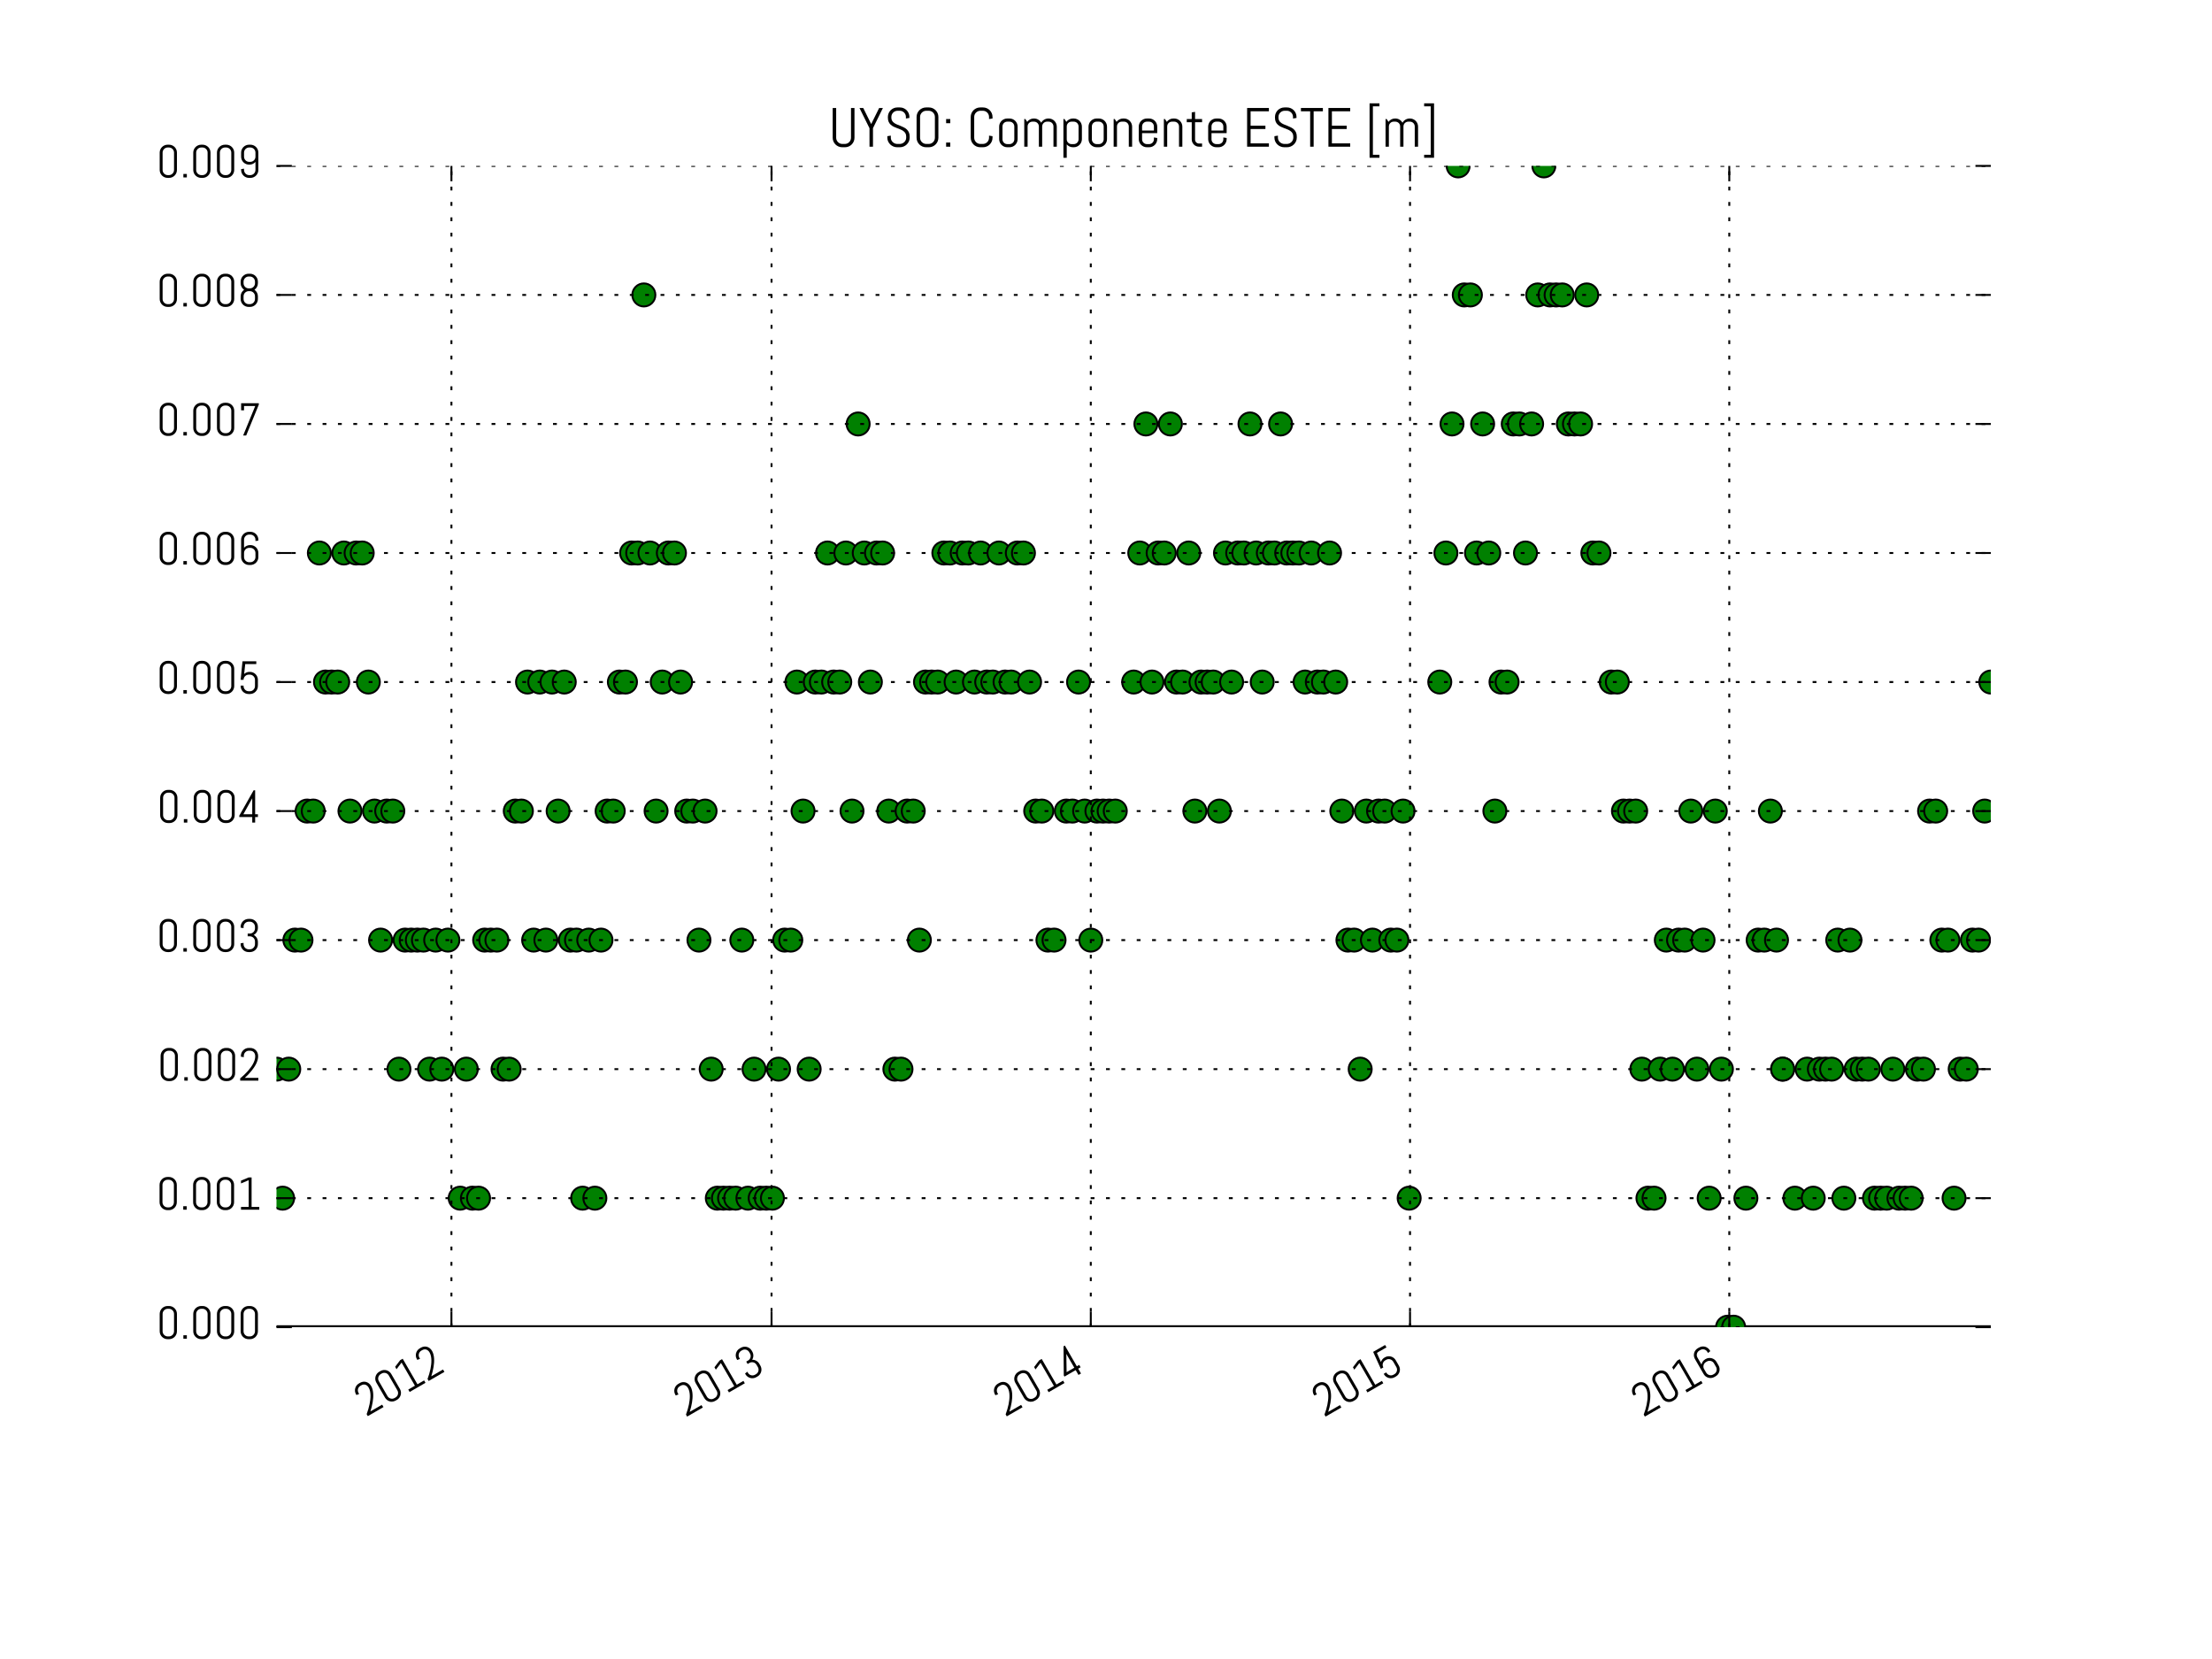 <svg xmlns="http://www.w3.org/2000/svg" xmlns:xlink="http://www.w3.org/1999/xlink" version="1.1" viewBox="0 0 576 432" viewport="0 0 640px 480px">
 <defs>
  <style type="text/css">
*{stroke-linecap:butt;stroke-linejoin:round;stroke-miterlimit:100000;}
  </style>
 </defs>
 <g id="figure_1">
  <g id="patch_1">
   <path d="M 0 432  L 576 432  L 576 0  L 0 0  z " style="fill:#ffffff;"/>
  </g>
  <g id="axes_1">
   <g id="line2d_1">
    <path clip-path="url(#p88eb57b949)" d="M 72 345.6  L 518.4 345.6  " style="fill:none;stroke:#000000;stroke-linecap:square;"/>
   </g>
   <g id="line2d_2">
    <defs>
     <path d="M 0 3  C 0.796 3 1.559 2.684 2.121 2.121  C 2.684 1.559 3 0.796 3 0  C 3 -0.796 2.684 -1.559 2.121 -2.121  C 1.559 -2.684 0.796 -3 0 -3  C -0.796 -3 -1.559 -2.684 -2.121 -2.121  C -2.684 -1.559 -3 -0.796 -3 0  C -3 0.796 -2.684 1.559 -2.121 2.121  C -1.559 2.684 -0.796 3 0 3  z " id="m70c97b82cf" style="stroke:#000000;stroke-width:0.5;"/>
    </defs>
    <g clip-path="url(#p88eb57b949)">
     <use style="fill:#008000;stroke:#000000;stroke-width:0.5;" x="72.0" xlink:href="#m70c97b82cf" y="278.4"/>
     <use style="fill:#008000;stroke:#000000;stroke-width:0.5;" x="73.594" xlink:href="#m70c97b82cf" y="312.0"/>
     <use style="fill:#008000;stroke:#000000;stroke-width:0.5;" x="75.189" xlink:href="#m70c97b82cf" y="278.4"/>
     <use style="fill:#008000;stroke:#000000;stroke-width:0.5;" x="76.783" xlink:href="#m70c97b82cf" y="244.8"/>
     <use style="fill:#008000;stroke:#000000;stroke-width:0.5;" x="78.377" xlink:href="#m70c97b82cf" y="244.8"/>
     <use style="fill:#008000;stroke:#000000;stroke-width:0.5;" x="79.971" xlink:href="#m70c97b82cf" y="211.2"/>
     <use style="fill:#008000;stroke:#000000;stroke-width:0.5;" x="81.566" xlink:href="#m70c97b82cf" y="211.2"/>
     <use style="fill:#008000;stroke:#000000;stroke-width:0.5;" x="83.16" xlink:href="#m70c97b82cf" y="144.0"/>
     <use style="fill:#008000;stroke:#000000;stroke-width:0.5;" x="84.754" xlink:href="#m70c97b82cf" y="177.6"/>
     <use style="fill:#008000;stroke:#000000;stroke-width:0.5;" x="86.349" xlink:href="#m70c97b82cf" y="177.6"/>
     <use style="fill:#008000;stroke:#000000;stroke-width:0.5;" x="87.943" xlink:href="#m70c97b82cf" y="177.6"/>
     <use style="fill:#008000;stroke:#000000;stroke-width:0.5;" x="89.537" xlink:href="#m70c97b82cf" y="144.0"/>
     <use style="fill:#008000;stroke:#000000;stroke-width:0.5;" x="91.131" xlink:href="#m70c97b82cf" y="211.2"/>
     <use style="fill:#008000;stroke:#000000;stroke-width:0.5;" x="92.726" xlink:href="#m70c97b82cf" y="144.0"/>
     <use style="fill:#008000;stroke:#000000;stroke-width:0.5;" x="94.32" xlink:href="#m70c97b82cf" y="144.0"/>
     <use style="fill:#008000;stroke:#000000;stroke-width:0.5;" x="95.914" xlink:href="#m70c97b82cf" y="177.6"/>
     <use style="fill:#008000;stroke:#000000;stroke-width:0.5;" x="97.509" xlink:href="#m70c97b82cf" y="211.2"/>
     <use style="fill:#008000;stroke:#000000;stroke-width:0.5;" x="99.103" xlink:href="#m70c97b82cf" y="244.8"/>
     <use style="fill:#008000;stroke:#000000;stroke-width:0.5;" x="100.697" xlink:href="#m70c97b82cf" y="211.2"/>
     <use style="fill:#008000;stroke:#000000;stroke-width:0.5;" x="102.291" xlink:href="#m70c97b82cf" y="211.2"/>
     <use style="fill:#008000;stroke:#000000;stroke-width:0.5;" x="103.886" xlink:href="#m70c97b82cf" y="278.4"/>
     <use style="fill:#008000;stroke:#000000;stroke-width:0.5;" x="105.48" xlink:href="#m70c97b82cf" y="244.8"/>
     <use style="fill:#008000;stroke:#000000;stroke-width:0.5;" x="107.074" xlink:href="#m70c97b82cf" y="244.8"/>
     <use style="fill:#008000;stroke:#000000;stroke-width:0.5;" x="108.669" xlink:href="#m70c97b82cf" y="244.8"/>
     <use style="fill:#008000;stroke:#000000;stroke-width:0.5;" x="110.263" xlink:href="#m70c97b82cf" y="244.8"/>
     <use style="fill:#008000;stroke:#000000;stroke-width:0.5;" x="111.857" xlink:href="#m70c97b82cf" y="278.4"/>
     <use style="fill:#008000;stroke:#000000;stroke-width:0.5;" x="113.451" xlink:href="#m70c97b82cf" y="244.8"/>
     <use style="fill:#008000;stroke:#000000;stroke-width:0.5;" x="115.046" xlink:href="#m70c97b82cf" y="278.4"/>
     <use style="fill:#008000;stroke:#000000;stroke-width:0.5;" x="116.64" xlink:href="#m70c97b82cf" y="244.8"/>
     <use style="fill:#008000;stroke:#000000;stroke-width:0.5;" x="119.829" xlink:href="#m70c97b82cf" y="312.0"/>
     <use style="fill:#008000;stroke:#000000;stroke-width:0.5;" x="121.423" xlink:href="#m70c97b82cf" y="278.4"/>
     <use style="fill:#008000;stroke:#000000;stroke-width:0.5;" x="123.017" xlink:href="#m70c97b82cf" y="312.0"/>
     <use style="fill:#008000;stroke:#000000;stroke-width:0.5;" x="124.611" xlink:href="#m70c97b82cf" y="312.0"/>
     <use style="fill:#008000;stroke:#000000;stroke-width:0.5;" x="126.206" xlink:href="#m70c97b82cf" y="244.8"/>
     <use style="fill:#008000;stroke:#000000;stroke-width:0.5;" x="127.8" xlink:href="#m70c97b82cf" y="244.8"/>
     <use style="fill:#008000;stroke:#000000;stroke-width:0.5;" x="129.394" xlink:href="#m70c97b82cf" y="244.8"/>
     <use style="fill:#008000;stroke:#000000;stroke-width:0.5;" x="130.989" xlink:href="#m70c97b82cf" y="278.4"/>
     <use style="fill:#008000;stroke:#000000;stroke-width:0.5;" x="132.583" xlink:href="#m70c97b82cf" y="278.4"/>
     <use style="fill:#008000;stroke:#000000;stroke-width:0.5;" x="134.177" xlink:href="#m70c97b82cf" y="211.2"/>
     <use style="fill:#008000;stroke:#000000;stroke-width:0.5;" x="135.771" xlink:href="#m70c97b82cf" y="211.2"/>
     <use style="fill:#008000;stroke:#000000;stroke-width:0.5;" x="137.366" xlink:href="#m70c97b82cf" y="177.6"/>
     <use style="fill:#008000;stroke:#000000;stroke-width:0.5;" x="138.96" xlink:href="#m70c97b82cf" y="244.8"/>
     <use style="fill:#008000;stroke:#000000;stroke-width:0.5;" x="140.554" xlink:href="#m70c97b82cf" y="177.6"/>
     <use style="fill:#008000;stroke:#000000;stroke-width:0.5;" x="142.149" xlink:href="#m70c97b82cf" y="244.8"/>
     <use style="fill:#008000;stroke:#000000;stroke-width:0.5;" x="143.743" xlink:href="#m70c97b82cf" y="177.6"/>
     <use style="fill:#008000;stroke:#000000;stroke-width:0.5;" x="145.337" xlink:href="#m70c97b82cf" y="211.2"/>
     <use style="fill:#008000;stroke:#000000;stroke-width:0.5;" x="146.931" xlink:href="#m70c97b82cf" y="177.6"/>
     <use style="fill:#008000;stroke:#000000;stroke-width:0.5;" x="148.526" xlink:href="#m70c97b82cf" y="244.8"/>
     <use style="fill:#008000;stroke:#000000;stroke-width:0.5;" x="150.12" xlink:href="#m70c97b82cf" y="244.8"/>
     <use style="fill:#008000;stroke:#000000;stroke-width:0.5;" x="151.714" xlink:href="#m70c97b82cf" y="312.0"/>
     <use style="fill:#008000;stroke:#000000;stroke-width:0.5;" x="153.309" xlink:href="#m70c97b82cf" y="244.8"/>
     <use style="fill:#008000;stroke:#000000;stroke-width:0.5;" x="154.903" xlink:href="#m70c97b82cf" y="312.0"/>
     <use style="fill:#008000;stroke:#000000;stroke-width:0.5;" x="156.497" xlink:href="#m70c97b82cf" y="244.8"/>
     <use style="fill:#008000;stroke:#000000;stroke-width:0.5;" x="158.091" xlink:href="#m70c97b82cf" y="211.2"/>
     <use style="fill:#008000;stroke:#000000;stroke-width:0.5;" x="159.686" xlink:href="#m70c97b82cf" y="211.2"/>
     <use style="fill:#008000;stroke:#000000;stroke-width:0.5;" x="161.28" xlink:href="#m70c97b82cf" y="177.6"/>
     <use style="fill:#008000;stroke:#000000;stroke-width:0.5;" x="162.874" xlink:href="#m70c97b82cf" y="177.6"/>
     <use style="fill:#008000;stroke:#000000;stroke-width:0.5;" x="164.469" xlink:href="#m70c97b82cf" y="144.0"/>
     <use style="fill:#008000;stroke:#000000;stroke-width:0.5;" x="166.063" xlink:href="#m70c97b82cf" y="144.0"/>
     <use style="fill:#008000;stroke:#000000;stroke-width:0.5;" x="167.657" xlink:href="#m70c97b82cf" y="76.8"/>
     <use style="fill:#008000;stroke:#000000;stroke-width:0.5;" x="169.251" xlink:href="#m70c97b82cf" y="144.0"/>
     <use style="fill:#008000;stroke:#000000;stroke-width:0.5;" x="170.846" xlink:href="#m70c97b82cf" y="211.2"/>
     <use style="fill:#008000;stroke:#000000;stroke-width:0.5;" x="172.44" xlink:href="#m70c97b82cf" y="177.6"/>
     <use style="fill:#008000;stroke:#000000;stroke-width:0.5;" x="174.034" xlink:href="#m70c97b82cf" y="144.0"/>
     <use style="fill:#008000;stroke:#000000;stroke-width:0.5;" x="175.629" xlink:href="#m70c97b82cf" y="144.0"/>
     <use style="fill:#008000;stroke:#000000;stroke-width:0.5;" x="177.223" xlink:href="#m70c97b82cf" y="177.6"/>
     <use style="fill:#008000;stroke:#000000;stroke-width:0.5;" x="178.817" xlink:href="#m70c97b82cf" y="211.2"/>
     <use style="fill:#008000;stroke:#000000;stroke-width:0.5;" x="180.411" xlink:href="#m70c97b82cf" y="211.2"/>
     <use style="fill:#008000;stroke:#000000;stroke-width:0.5;" x="182.006" xlink:href="#m70c97b82cf" y="244.8"/>
     <use style="fill:#008000;stroke:#000000;stroke-width:0.5;" x="183.6" xlink:href="#m70c97b82cf" y="211.2"/>
     <use style="fill:#008000;stroke:#000000;stroke-width:0.5;" x="185.194" xlink:href="#m70c97b82cf" y="278.4"/>
     <use style="fill:#008000;stroke:#000000;stroke-width:0.5;" x="186.789" xlink:href="#m70c97b82cf" y="312.0"/>
     <use style="fill:#008000;stroke:#000000;stroke-width:0.5;" x="188.383" xlink:href="#m70c97b82cf" y="312.0"/>
     <use style="fill:#008000;stroke:#000000;stroke-width:0.5;" x="189.977" xlink:href="#m70c97b82cf" y="312.0"/>
     <use style="fill:#008000;stroke:#000000;stroke-width:0.5;" x="191.571" xlink:href="#m70c97b82cf" y="312.0"/>
     <use style="fill:#008000;stroke:#000000;stroke-width:0.5;" x="193.166" xlink:href="#m70c97b82cf" y="244.8"/>
     <use style="fill:#008000;stroke:#000000;stroke-width:0.5;" x="194.76" xlink:href="#m70c97b82cf" y="312.0"/>
     <use style="fill:#008000;stroke:#000000;stroke-width:0.5;" x="196.354" xlink:href="#m70c97b82cf" y="278.4"/>
     <use style="fill:#008000;stroke:#000000;stroke-width:0.5;" x="197.949" xlink:href="#m70c97b82cf" y="312.0"/>
     <use style="fill:#008000;stroke:#000000;stroke-width:0.5;" x="199.543" xlink:href="#m70c97b82cf" y="312.0"/>
     <use style="fill:#008000;stroke:#000000;stroke-width:0.5;" x="201.137" xlink:href="#m70c97b82cf" y="312.0"/>
     <use style="fill:#008000;stroke:#000000;stroke-width:0.5;" x="202.731" xlink:href="#m70c97b82cf" y="278.4"/>
     <use style="fill:#008000;stroke:#000000;stroke-width:0.5;" x="204.326" xlink:href="#m70c97b82cf" y="244.8"/>
     <use style="fill:#008000;stroke:#000000;stroke-width:0.5;" x="205.92" xlink:href="#m70c97b82cf" y="244.8"/>
     <use style="fill:#008000;stroke:#000000;stroke-width:0.5;" x="207.514" xlink:href="#m70c97b82cf" y="177.6"/>
     <use style="fill:#008000;stroke:#000000;stroke-width:0.5;" x="209.109" xlink:href="#m70c97b82cf" y="211.2"/>
     <use style="fill:#008000;stroke:#000000;stroke-width:0.5;" x="210.703" xlink:href="#m70c97b82cf" y="278.4"/>
     <use style="fill:#008000;stroke:#000000;stroke-width:0.5;" x="212.297" xlink:href="#m70c97b82cf" y="177.6"/>
     <use style="fill:#008000;stroke:#000000;stroke-width:0.5;" x="213.891" xlink:href="#m70c97b82cf" y="177.6"/>
     <use style="fill:#008000;stroke:#000000;stroke-width:0.5;" x="215.486" xlink:href="#m70c97b82cf" y="144.0"/>
     <use style="fill:#008000;stroke:#000000;stroke-width:0.5;" x="217.08" xlink:href="#m70c97b82cf" y="177.6"/>
     <use style="fill:#008000;stroke:#000000;stroke-width:0.5;" x="218.674" xlink:href="#m70c97b82cf" y="177.6"/>
     <use style="fill:#008000;stroke:#000000;stroke-width:0.5;" x="220.269" xlink:href="#m70c97b82cf" y="144.0"/>
     <use style="fill:#008000;stroke:#000000;stroke-width:0.5;" x="221.863" xlink:href="#m70c97b82cf" y="211.2"/>
     <use style="fill:#008000;stroke:#000000;stroke-width:0.5;" x="223.457" xlink:href="#m70c97b82cf" y="110.4"/>
     <use style="fill:#008000;stroke:#000000;stroke-width:0.5;" x="225.051" xlink:href="#m70c97b82cf" y="144.0"/>
     <use style="fill:#008000;stroke:#000000;stroke-width:0.5;" x="226.646" xlink:href="#m70c97b82cf" y="177.6"/>
     <use style="fill:#008000;stroke:#000000;stroke-width:0.5;" x="228.24" xlink:href="#m70c97b82cf" y="144.0"/>
     <use style="fill:#008000;stroke:#000000;stroke-width:0.5;" x="229.834" xlink:href="#m70c97b82cf" y="144.0"/>
     <use style="fill:#008000;stroke:#000000;stroke-width:0.5;" x="231.429" xlink:href="#m70c97b82cf" y="211.2"/>
     <use style="fill:#008000;stroke:#000000;stroke-width:0.5;" x="233.023" xlink:href="#m70c97b82cf" y="278.4"/>
     <use style="fill:#008000;stroke:#000000;stroke-width:0.5;" x="234.617" xlink:href="#m70c97b82cf" y="278.4"/>
     <use style="fill:#008000;stroke:#000000;stroke-width:0.5;" x="236.211" xlink:href="#m70c97b82cf" y="211.2"/>
     <use style="fill:#008000;stroke:#000000;stroke-width:0.5;" x="237.806" xlink:href="#m70c97b82cf" y="211.2"/>
     <use style="fill:#008000;stroke:#000000;stroke-width:0.5;" x="239.4" xlink:href="#m70c97b82cf" y="244.8"/>
     <use style="fill:#008000;stroke:#000000;stroke-width:0.5;" x="240.994" xlink:href="#m70c97b82cf" y="177.6"/>
     <use style="fill:#008000;stroke:#000000;stroke-width:0.5;" x="242.589" xlink:href="#m70c97b82cf" y="177.6"/>
     <use style="fill:#008000;stroke:#000000;stroke-width:0.5;" x="244.183" xlink:href="#m70c97b82cf" y="177.6"/>
     <use style="fill:#008000;stroke:#000000;stroke-width:0.5;" x="245.777" xlink:href="#m70c97b82cf" y="144.0"/>
     <use style="fill:#008000;stroke:#000000;stroke-width:0.5;" x="247.371" xlink:href="#m70c97b82cf" y="144.0"/>
     <use style="fill:#008000;stroke:#000000;stroke-width:0.5;" x="248.966" xlink:href="#m70c97b82cf" y="177.6"/>
     <use style="fill:#008000;stroke:#000000;stroke-width:0.5;" x="250.56" xlink:href="#m70c97b82cf" y="144.0"/>
     <use style="fill:#008000;stroke:#000000;stroke-width:0.5;" x="252.154" xlink:href="#m70c97b82cf" y="144.0"/>
     <use style="fill:#008000;stroke:#000000;stroke-width:0.5;" x="253.749" xlink:href="#m70c97b82cf" y="177.6"/>
     <use style="fill:#008000;stroke:#000000;stroke-width:0.5;" x="255.343" xlink:href="#m70c97b82cf" y="144.0"/>
     <use style="fill:#008000;stroke:#000000;stroke-width:0.5;" x="256.937" xlink:href="#m70c97b82cf" y="177.6"/>
     <use style="fill:#008000;stroke:#000000;stroke-width:0.5;" x="258.531" xlink:href="#m70c97b82cf" y="177.6"/>
     <use style="fill:#008000;stroke:#000000;stroke-width:0.5;" x="260.126" xlink:href="#m70c97b82cf" y="144.0"/>
     <use style="fill:#008000;stroke:#000000;stroke-width:0.5;" x="261.72" xlink:href="#m70c97b82cf" y="177.6"/>
     <use style="fill:#008000;stroke:#000000;stroke-width:0.5;" x="263.314" xlink:href="#m70c97b82cf" y="177.6"/>
     <use style="fill:#008000;stroke:#000000;stroke-width:0.5;" x="264.909" xlink:href="#m70c97b82cf" y="144.0"/>
     <use style="fill:#008000;stroke:#000000;stroke-width:0.5;" x="266.503" xlink:href="#m70c97b82cf" y="144.0"/>
     <use style="fill:#008000;stroke:#000000;stroke-width:0.5;" x="268.097" xlink:href="#m70c97b82cf" y="177.6"/>
     <use style="fill:#008000;stroke:#000000;stroke-width:0.5;" x="269.691" xlink:href="#m70c97b82cf" y="211.2"/>
     <use style="fill:#008000;stroke:#000000;stroke-width:0.5;" x="271.286" xlink:href="#m70c97b82cf" y="211.2"/>
     <use style="fill:#008000;stroke:#000000;stroke-width:0.5;" x="272.88" xlink:href="#m70c97b82cf" y="244.8"/>
     <use style="fill:#008000;stroke:#000000;stroke-width:0.5;" x="274.474" xlink:href="#m70c97b82cf" y="244.8"/>
     <use style="fill:#008000;stroke:#000000;stroke-width:0.5;" x="277.663" xlink:href="#m70c97b82cf" y="211.2"/>
     <use style="fill:#008000;stroke:#000000;stroke-width:0.5;" x="279.257" xlink:href="#m70c97b82cf" y="211.2"/>
     <use style="fill:#008000;stroke:#000000;stroke-width:0.5;" x="280.851" xlink:href="#m70c97b82cf" y="177.6"/>
     <use style="fill:#008000;stroke:#000000;stroke-width:0.5;" x="282.446" xlink:href="#m70c97b82cf" y="211.2"/>
     <use style="fill:#008000;stroke:#000000;stroke-width:0.5;" x="284.04" xlink:href="#m70c97b82cf" y="244.8"/>
     <use style="fill:#008000;stroke:#000000;stroke-width:0.5;" x="285.634" xlink:href="#m70c97b82cf" y="211.2"/>
     <use style="fill:#008000;stroke:#000000;stroke-width:0.5;" x="287.229" xlink:href="#m70c97b82cf" y="211.2"/>
     <use style="fill:#008000;stroke:#000000;stroke-width:0.5;" x="288.823" xlink:href="#m70c97b82cf" y="211.2"/>
     <use style="fill:#008000;stroke:#000000;stroke-width:0.5;" x="290.417" xlink:href="#m70c97b82cf" y="211.2"/>
     <use style="fill:#008000;stroke:#000000;stroke-width:0.5;" x="295.2" xlink:href="#m70c97b82cf" y="177.6"/>
     <use style="fill:#008000;stroke:#000000;stroke-width:0.5;" x="296.794" xlink:href="#m70c97b82cf" y="144.0"/>
     <use style="fill:#008000;stroke:#000000;stroke-width:0.5;" x="298.389" xlink:href="#m70c97b82cf" y="110.4"/>
     <use style="fill:#008000;stroke:#000000;stroke-width:0.5;" x="299.983" xlink:href="#m70c97b82cf" y="177.6"/>
     <use style="fill:#008000;stroke:#000000;stroke-width:0.5;" x="301.577" xlink:href="#m70c97b82cf" y="144.0"/>
     <use style="fill:#008000;stroke:#000000;stroke-width:0.5;" x="303.171" xlink:href="#m70c97b82cf" y="144.0"/>
     <use style="fill:#008000;stroke:#000000;stroke-width:0.5;" x="304.766" xlink:href="#m70c97b82cf" y="110.4"/>
     <use style="fill:#008000;stroke:#000000;stroke-width:0.5;" x="306.36" xlink:href="#m70c97b82cf" y="177.6"/>
     <use style="fill:#008000;stroke:#000000;stroke-width:0.5;" x="307.954" xlink:href="#m70c97b82cf" y="177.6"/>
     <use style="fill:#008000;stroke:#000000;stroke-width:0.5;" x="309.549" xlink:href="#m70c97b82cf" y="144.0"/>
     <use style="fill:#008000;stroke:#000000;stroke-width:0.5;" x="311.143" xlink:href="#m70c97b82cf" y="211.2"/>
     <use style="fill:#008000;stroke:#000000;stroke-width:0.5;" x="312.737" xlink:href="#m70c97b82cf" y="177.6"/>
     <use style="fill:#008000;stroke:#000000;stroke-width:0.5;" x="314.331" xlink:href="#m70c97b82cf" y="177.6"/>
     <use style="fill:#008000;stroke:#000000;stroke-width:0.5;" x="315.926" xlink:href="#m70c97b82cf" y="177.6"/>
     <use style="fill:#008000;stroke:#000000;stroke-width:0.5;" x="317.52" xlink:href="#m70c97b82cf" y="211.2"/>
     <use style="fill:#008000;stroke:#000000;stroke-width:0.5;" x="319.114" xlink:href="#m70c97b82cf" y="144.0"/>
     <use style="fill:#008000;stroke:#000000;stroke-width:0.5;" x="320.709" xlink:href="#m70c97b82cf" y="177.6"/>
     <use style="fill:#008000;stroke:#000000;stroke-width:0.5;" x="322.303" xlink:href="#m70c97b82cf" y="144.0"/>
     <use style="fill:#008000;stroke:#000000;stroke-width:0.5;" x="323.897" xlink:href="#m70c97b82cf" y="144.0"/>
     <use style="fill:#008000;stroke:#000000;stroke-width:0.5;" x="325.491" xlink:href="#m70c97b82cf" y="110.4"/>
     <use style="fill:#008000;stroke:#000000;stroke-width:0.5;" x="327.086" xlink:href="#m70c97b82cf" y="144.0"/>
     <use style="fill:#008000;stroke:#000000;stroke-width:0.5;" x="328.68" xlink:href="#m70c97b82cf" y="177.6"/>
     <use style="fill:#008000;stroke:#000000;stroke-width:0.5;" x="330.274" xlink:href="#m70c97b82cf" y="144.0"/>
     <use style="fill:#008000;stroke:#000000;stroke-width:0.5;" x="331.869" xlink:href="#m70c97b82cf" y="144.0"/>
     <use style="fill:#008000;stroke:#000000;stroke-width:0.5;" x="333.463" xlink:href="#m70c97b82cf" y="110.4"/>
     <use style="fill:#008000;stroke:#000000;stroke-width:0.5;" x="335.057" xlink:href="#m70c97b82cf" y="144.0"/>
     <use style="fill:#008000;stroke:#000000;stroke-width:0.5;" x="336.651" xlink:href="#m70c97b82cf" y="144.0"/>
     <use style="fill:#008000;stroke:#000000;stroke-width:0.5;" x="338.246" xlink:href="#m70c97b82cf" y="144.0"/>
     <use style="fill:#008000;stroke:#000000;stroke-width:0.5;" x="339.84" xlink:href="#m70c97b82cf" y="177.6"/>
     <use style="fill:#008000;stroke:#000000;stroke-width:0.5;" x="341.434" xlink:href="#m70c97b82cf" y="144.0"/>
     <use style="fill:#008000;stroke:#000000;stroke-width:0.5;" x="343.029" xlink:href="#m70c97b82cf" y="177.6"/>
     <use style="fill:#008000;stroke:#000000;stroke-width:0.5;" x="344.623" xlink:href="#m70c97b82cf" y="177.6"/>
     <use style="fill:#008000;stroke:#000000;stroke-width:0.5;" x="346.217" xlink:href="#m70c97b82cf" y="144.0"/>
     <use style="fill:#008000;stroke:#000000;stroke-width:0.5;" x="347.811" xlink:href="#m70c97b82cf" y="177.6"/>
     <use style="fill:#008000;stroke:#000000;stroke-width:0.5;" x="349.406" xlink:href="#m70c97b82cf" y="211.2"/>
     <use style="fill:#008000;stroke:#000000;stroke-width:0.5;" x="351.0" xlink:href="#m70c97b82cf" y="244.8"/>
     <use style="fill:#008000;stroke:#000000;stroke-width:0.5;" x="352.594" xlink:href="#m70c97b82cf" y="244.8"/>
     <use style="fill:#008000;stroke:#000000;stroke-width:0.5;" x="354.189" xlink:href="#m70c97b82cf" y="278.4"/>
     <use style="fill:#008000;stroke:#000000;stroke-width:0.5;" x="355.783" xlink:href="#m70c97b82cf" y="211.2"/>
     <use style="fill:#008000;stroke:#000000;stroke-width:0.5;" x="357.377" xlink:href="#m70c97b82cf" y="244.8"/>
     <use style="fill:#008000;stroke:#000000;stroke-width:0.5;" x="358.971" xlink:href="#m70c97b82cf" y="211.2"/>
     <use style="fill:#008000;stroke:#000000;stroke-width:0.5;" x="360.566" xlink:href="#m70c97b82cf" y="211.2"/>
     <use style="fill:#008000;stroke:#000000;stroke-width:0.5;" x="362.16" xlink:href="#m70c97b82cf" y="244.8"/>
     <use style="fill:#008000;stroke:#000000;stroke-width:0.5;" x="363.754" xlink:href="#m70c97b82cf" y="244.8"/>
     <use style="fill:#008000;stroke:#000000;stroke-width:0.5;" x="365.349" xlink:href="#m70c97b82cf" y="211.2"/>
     <use style="fill:#008000;stroke:#000000;stroke-width:0.5;" x="366.943" xlink:href="#m70c97b82cf" y="312.0"/>
     <use style="fill:#008000;stroke:#000000;stroke-width:0.5;" x="374.914" xlink:href="#m70c97b82cf" y="177.6"/>
     <use style="fill:#008000;stroke:#000000;stroke-width:0.5;" x="376.509" xlink:href="#m70c97b82cf" y="144.0"/>
     <use style="fill:#008000;stroke:#000000;stroke-width:0.5;" x="378.103" xlink:href="#m70c97b82cf" y="110.4"/>
     <use style="fill:#008000;stroke:#000000;stroke-width:0.5;" x="379.697" xlink:href="#m70c97b82cf" y="43.2"/>
     <use style="fill:#008000;stroke:#000000;stroke-width:0.5;" x="381.291" xlink:href="#m70c97b82cf" y="76.8"/>
     <use style="fill:#008000;stroke:#000000;stroke-width:0.5;" x="382.886" xlink:href="#m70c97b82cf" y="76.8"/>
     <use style="fill:#008000;stroke:#000000;stroke-width:0.5;" x="384.48" xlink:href="#m70c97b82cf" y="144.0"/>
     <use style="fill:#008000;stroke:#000000;stroke-width:0.5;" x="386.074" xlink:href="#m70c97b82cf" y="110.4"/>
     <use style="fill:#008000;stroke:#000000;stroke-width:0.5;" x="387.669" xlink:href="#m70c97b82cf" y="144.0"/>
     <use style="fill:#008000;stroke:#000000;stroke-width:0.5;" x="389.263" xlink:href="#m70c97b82cf" y="211.2"/>
     <use style="fill:#008000;stroke:#000000;stroke-width:0.5;" x="390.857" xlink:href="#m70c97b82cf" y="177.6"/>
     <use style="fill:#008000;stroke:#000000;stroke-width:0.5;" x="392.451" xlink:href="#m70c97b82cf" y="177.6"/>
     <use style="fill:#008000;stroke:#000000;stroke-width:0.5;" x="394.046" xlink:href="#m70c97b82cf" y="110.4"/>
     <use style="fill:#008000;stroke:#000000;stroke-width:0.5;" x="395.64" xlink:href="#m70c97b82cf" y="110.4"/>
     <use style="fill:#008000;stroke:#000000;stroke-width:0.5;" x="397.234" xlink:href="#m70c97b82cf" y="144.0"/>
     <use style="fill:#008000;stroke:#000000;stroke-width:0.5;" x="398.829" xlink:href="#m70c97b82cf" y="110.4"/>
     <use style="fill:#008000;stroke:#000000;stroke-width:0.5;" x="400.423" xlink:href="#m70c97b82cf" y="76.8"/>
     <use style="fill:#008000;stroke:#000000;stroke-width:0.5;" x="402.017" xlink:href="#m70c97b82cf" y="43.2"/>
     <use style="fill:#008000;stroke:#000000;stroke-width:0.5;" x="403.611" xlink:href="#m70c97b82cf" y="76.8"/>
     <use style="fill:#008000;stroke:#000000;stroke-width:0.5;" x="405.206" xlink:href="#m70c97b82cf" y="76.8"/>
     <use style="fill:#008000;stroke:#000000;stroke-width:0.5;" x="406.8" xlink:href="#m70c97b82cf" y="76.8"/>
     <use style="fill:#008000;stroke:#000000;stroke-width:0.5;" x="408.394" xlink:href="#m70c97b82cf" y="110.4"/>
     <use style="fill:#008000;stroke:#000000;stroke-width:0.5;" x="409.989" xlink:href="#m70c97b82cf" y="110.4"/>
     <use style="fill:#008000;stroke:#000000;stroke-width:0.5;" x="411.583" xlink:href="#m70c97b82cf" y="110.4"/>
     <use style="fill:#008000;stroke:#000000;stroke-width:0.5;" x="413.177" xlink:href="#m70c97b82cf" y="76.8"/>
     <use style="fill:#008000;stroke:#000000;stroke-width:0.5;" x="414.771" xlink:href="#m70c97b82cf" y="144.0"/>
     <use style="fill:#008000;stroke:#000000;stroke-width:0.5;" x="416.366" xlink:href="#m70c97b82cf" y="144.0"/>
     <use style="fill:#008000;stroke:#000000;stroke-width:0.5;" x="419.554" xlink:href="#m70c97b82cf" y="177.6"/>
     <use style="fill:#008000;stroke:#000000;stroke-width:0.5;" x="421.149" xlink:href="#m70c97b82cf" y="177.6"/>
     <use style="fill:#008000;stroke:#000000;stroke-width:0.5;" x="422.743" xlink:href="#m70c97b82cf" y="211.2"/>
     <use style="fill:#008000;stroke:#000000;stroke-width:0.5;" x="424.337" xlink:href="#m70c97b82cf" y="211.2"/>
     <use style="fill:#008000;stroke:#000000;stroke-width:0.5;" x="425.931" xlink:href="#m70c97b82cf" y="211.2"/>
     <use style="fill:#008000;stroke:#000000;stroke-width:0.5;" x="427.526" xlink:href="#m70c97b82cf" y="278.4"/>
     <use style="fill:#008000;stroke:#000000;stroke-width:0.5;" x="429.12" xlink:href="#m70c97b82cf" y="312.0"/>
     <use style="fill:#008000;stroke:#000000;stroke-width:0.5;" x="430.714" xlink:href="#m70c97b82cf" y="312.0"/>
     <use style="fill:#008000;stroke:#000000;stroke-width:0.5;" x="432.309" xlink:href="#m70c97b82cf" y="278.4"/>
     <use style="fill:#008000;stroke:#000000;stroke-width:0.5;" x="433.903" xlink:href="#m70c97b82cf" y="244.8"/>
     <use style="fill:#008000;stroke:#000000;stroke-width:0.5;" x="435.497" xlink:href="#m70c97b82cf" y="278.4"/>
     <use style="fill:#008000;stroke:#000000;stroke-width:0.5;" x="437.091" xlink:href="#m70c97b82cf" y="244.8"/>
     <use style="fill:#008000;stroke:#000000;stroke-width:0.5;" x="438.686" xlink:href="#m70c97b82cf" y="244.8"/>
     <use style="fill:#008000;stroke:#000000;stroke-width:0.5;" x="440.28" xlink:href="#m70c97b82cf" y="211.2"/>
     <use style="fill:#008000;stroke:#000000;stroke-width:0.5;" x="441.874" xlink:href="#m70c97b82cf" y="278.4"/>
     <use style="fill:#008000;stroke:#000000;stroke-width:0.5;" x="443.469" xlink:href="#m70c97b82cf" y="244.8"/>
     <use style="fill:#008000;stroke:#000000;stroke-width:0.5;" x="445.063" xlink:href="#m70c97b82cf" y="312.0"/>
     <use style="fill:#008000;stroke:#000000;stroke-width:0.5;" x="446.657" xlink:href="#m70c97b82cf" y="211.2"/>
     <use style="fill:#008000;stroke:#000000;stroke-width:0.5;" x="448.251" xlink:href="#m70c97b82cf" y="278.4"/>
     <use style="fill:#008000;stroke:#000000;stroke-width:0.5;" x="449.846" xlink:href="#m70c97b82cf" y="345.6"/>
     <use style="fill:#008000;stroke:#000000;stroke-width:0.5;" x="451.44" xlink:href="#m70c97b82cf" y="345.6"/>
     <use style="fill:#008000;stroke:#000000;stroke-width:0.5;" x="454.629" xlink:href="#m70c97b82cf" y="312.0"/>
     <use style="fill:#008000;stroke:#000000;stroke-width:0.5;" x="457.817" xlink:href="#m70c97b82cf" y="244.8"/>
     <use style="fill:#008000;stroke:#000000;stroke-width:0.5;" x="459.411" xlink:href="#m70c97b82cf" y="244.8"/>
     <use style="fill:#008000;stroke:#000000;stroke-width:0.5;" x="461.006" xlink:href="#m70c97b82cf" y="211.2"/>
     <use style="fill:#008000;stroke:#000000;stroke-width:0.5;" x="462.6" xlink:href="#m70c97b82cf" y="244.8"/>
     <use style="fill:#008000;stroke:#000000;stroke-width:0.5;" x="464.194" xlink:href="#m70c97b82cf" y="278.4"/>
     <use style="fill:#008000;stroke:#000000;stroke-width:0.5;" x="464.194" xlink:href="#m70c97b82cf" y="278.4"/>
     <use style="fill:#008000;stroke:#000000;stroke-width:0.5;" x="467.383" xlink:href="#m70c97b82cf" y="312.0"/>
     <use style="fill:#008000;stroke:#000000;stroke-width:0.5;" x="470.571" xlink:href="#m70c97b82cf" y="278.4"/>
     <use style="fill:#008000;stroke:#000000;stroke-width:0.5;" x="472.166" xlink:href="#m70c97b82cf" y="312.0"/>
     <use style="fill:#008000;stroke:#000000;stroke-width:0.5;" x="473.76" xlink:href="#m70c97b82cf" y="278.4"/>
     <use style="fill:#008000;stroke:#000000;stroke-width:0.5;" x="475.354" xlink:href="#m70c97b82cf" y="278.4"/>
     <use style="fill:#008000;stroke:#000000;stroke-width:0.5;" x="476.949" xlink:href="#m70c97b82cf" y="278.4"/>
     <use style="fill:#008000;stroke:#000000;stroke-width:0.5;" x="478.543" xlink:href="#m70c97b82cf" y="244.8"/>
     <use style="fill:#008000;stroke:#000000;stroke-width:0.5;" x="480.137" xlink:href="#m70c97b82cf" y="312.0"/>
     <use style="fill:#008000;stroke:#000000;stroke-width:0.5;" x="481.731" xlink:href="#m70c97b82cf" y="244.8"/>
     <use style="fill:#008000;stroke:#000000;stroke-width:0.5;" x="483.326" xlink:href="#m70c97b82cf" y="278.4"/>
     <use style="fill:#008000;stroke:#000000;stroke-width:0.5;" x="484.92" xlink:href="#m70c97b82cf" y="278.4"/>
     <use style="fill:#008000;stroke:#000000;stroke-width:0.5;" x="486.514" xlink:href="#m70c97b82cf" y="278.4"/>
     <use style="fill:#008000;stroke:#000000;stroke-width:0.5;" x="488.109" xlink:href="#m70c97b82cf" y="312.0"/>
     <use style="fill:#008000;stroke:#000000;stroke-width:0.5;" x="489.703" xlink:href="#m70c97b82cf" y="312.0"/>
     <use style="fill:#008000;stroke:#000000;stroke-width:0.5;" x="491.297" xlink:href="#m70c97b82cf" y="312.0"/>
     <use style="fill:#008000;stroke:#000000;stroke-width:0.5;" x="492.891" xlink:href="#m70c97b82cf" y="278.4"/>
     <use style="fill:#008000;stroke:#000000;stroke-width:0.5;" x="494.486" xlink:href="#m70c97b82cf" y="312.0"/>
     <use style="fill:#008000;stroke:#000000;stroke-width:0.5;" x="496.08" xlink:href="#m70c97b82cf" y="312.0"/>
     <use style="fill:#008000;stroke:#000000;stroke-width:0.5;" x="497.674" xlink:href="#m70c97b82cf" y="312.0"/>
     <use style="fill:#008000;stroke:#000000;stroke-width:0.5;" x="499.269" xlink:href="#m70c97b82cf" y="278.4"/>
     <use style="fill:#008000;stroke:#000000;stroke-width:0.5;" x="500.863" xlink:href="#m70c97b82cf" y="278.4"/>
     <use style="fill:#008000;stroke:#000000;stroke-width:0.5;" x="502.457" xlink:href="#m70c97b82cf" y="211.2"/>
     <use style="fill:#008000;stroke:#000000;stroke-width:0.5;" x="504.051" xlink:href="#m70c97b82cf" y="211.2"/>
     <use style="fill:#008000;stroke:#000000;stroke-width:0.5;" x="505.646" xlink:href="#m70c97b82cf" y="244.8"/>
     <use style="fill:#008000;stroke:#000000;stroke-width:0.5;" x="507.24" xlink:href="#m70c97b82cf" y="244.8"/>
     <use style="fill:#008000;stroke:#000000;stroke-width:0.5;" x="508.834" xlink:href="#m70c97b82cf" y="312.0"/>
     <use style="fill:#008000;stroke:#000000;stroke-width:0.5;" x="510.429" xlink:href="#m70c97b82cf" y="278.4"/>
     <use style="fill:#008000;stroke:#000000;stroke-width:0.5;" x="512.023" xlink:href="#m70c97b82cf" y="278.4"/>
     <use style="fill:#008000;stroke:#000000;stroke-width:0.5;" x="513.617" xlink:href="#m70c97b82cf" y="244.8"/>
     <use style="fill:#008000;stroke:#000000;stroke-width:0.5;" x="515.211" xlink:href="#m70c97b82cf" y="244.8"/>
     <use style="fill:#008000;stroke:#000000;stroke-width:0.5;" x="516.806" xlink:href="#m70c97b82cf" y="211.2"/>
     <use style="fill:#008000;stroke:#000000;stroke-width:0.5;" x="518.4" xlink:href="#m70c97b82cf" y="177.6"/>
    </g>
   </g>
   <g id="matplotlib.axis_1">
    <g id="xtick_1">
     <g id="line2d_3">
      <path clip-path="url(#p88eb57b949)" d="M 117.551 345.6  L 117.551 43.2  " style="fill:none;stroke:#000000;stroke-dasharray:1,3;stroke-dashoffset:0.0;stroke-width:0.5;"/>
     </g>
     <g id="line2d_4">
      <defs>
       <path d="M 0 0  L 0 -4  " id="m34f27e4045" style="stroke:#000000;stroke-width:0.5;"/>
      </defs>
      <g>
       <use style="stroke:#000000;stroke-width:0.5;" x="117.551" xlink:href="#m34f27e4045" y="345.6"/>
      </g>
     </g>
     <g id="line2d_5">
      <defs>
       <path d="M 0 0  L 0 4  " id="m62bb6ddc9c" style="stroke:#000000;stroke-width:0.5;"/>
      </defs>
      <g>
       <use style="stroke:#000000;stroke-width:0.5;" x="117.551" xlink:href="#m62bb6ddc9c" y="43.2"/>
      </g>
     </g>
     <g id="text_1">
      <!-- 2012 -->
      <defs>
       <path d="M 44.391 16.219  Q 44.391 12.641 43.047 9.516  Q 41.703 6.391 39.359 4.047  Q 37.016 1.703 33.891 0.359  Q 30.766 -0.984 27.203 -0.984  L 24.219 -0.984  Q 20.656 -0.984 17.5 0.359  Q 14.359 1.703 12.016 4.047  Q 9.672 6.391 8.328 9.516  Q 6.984 12.641 6.984 16.219  L 6.984 53.812  Q 6.984 57.375 8.328 60.5  Q 9.672 63.625 12.016 65.969  Q 14.359 68.312 17.5 69.656  Q 20.656 71 24.219 71  L 27.203 71  Q 30.766 71 33.891 69.656  Q 37.016 68.312 39.359 65.969  Q 41.703 63.625 43.047 60.5  Q 44.391 57.375 44.391 53.812  L 44.391 16.219  z M 38.094 53.812  Q 38.094 56.156 37.203 58.172  Q 36.328 60.203 34.812 61.719  Q 33.297 63.234 31.266 64.109  Q 29.25 64.984 26.906 64.984  L 24.516 64.984  Q 22.172 64.984 20.141 64.109  Q 18.109 63.234 16.578 61.719  Q 15.047 60.203 14.156 58.172  Q 13.281 56.156 13.281 53.812  L 13.281 16.219  Q 13.281 13.875 14.156 11.844  Q 15.047 9.812 16.578 8.266  Q 18.109 6.734 20.141 5.859  Q 22.172 4.984 24.516 4.984  L 26.906 4.984  Q 29.25 4.984 31.266 5.859  Q 33.297 6.734 34.812 8.266  Q 36.328 9.812 37.203 11.844  Q 38.094 13.875 38.094 16.219  z " id="Abel-Regular-30"/>
       <path d="M 23 64.984  Q 20.656 64.984 18.625 64.109  Q 16.609 63.234 15.094 61.719  Q 13.578 60.203 12.688 58.172  Q 11.812 56.156 11.812 53.812  L 11.812 50.984  L 5.516 52  L 5.516 53.812  Q 5.516 57.375 6.859 60.5  Q 8.203 63.625 10.547 65.969  Q 12.891 68.312 16.016 69.656  Q 19.141 71 22.703 71  L 25.688 71  Q 29.25 71 32.391 69.719  Q 35.547 68.453 37.891 66.062  Q 40.234 63.672 41.578 60.328  Q 42.922 56.984 42.922 52.781  Q 42.922 48.641 41.672 44.438  Q 40.438 40.234 38.406 36.172  Q 36.375 32.125 33.766 28.312  Q 31.156 24.516 28.422 21.141  Q 22.016 13.281 13.922 6  L 43.406 6  L 43.406 0  L 4 0  L 4 4.984  Q 13.141 12.5 20.312 20.562  Q 23.391 24.031 26.312 27.938  Q 29.25 31.844 31.547 35.969  Q 33.844 40.094 35.234 44.359  Q 36.625 48.641 36.625 52.781  Q 36.625 55.859 35.688 58.156  Q 34.766 60.453 33.203 61.969  Q 31.641 63.484 29.609 64.234  Q 27.594 64.984 25.391 64.984  z " id="Abel-Regular-32"/>
       <path d="M 8.016 0  L 8.016 6  L 24.703 6  L 24.703 64.016  L 8.016 56.984  L 8.016 62.984  L 24.703 70.016  L 31 70.016  L 31 6  L 47.703 6  L 47.703 0  z " id="Abel-Regular-31"/>
      </defs>
      <g transform="translate(95.361 368.994)rotate(-30.0)scale(0.12 -0.12)">
       <use xlink:href="#Abel-Regular-32"/>
       <use x="49.414" xlink:href="#Abel-Regular-30"/>
       <use x="100.83" xlink:href="#Abel-Regular-31"/>
       <use x="152.539" xlink:href="#Abel-Regular-32"/>
      </g>
     </g>
    </g>
    <g id="xtick_2">
     <g id="line2d_6">
      <path clip-path="url(#p88eb57b949)" d="M 200.909 345.6  L 200.909 43.2  " style="fill:none;stroke:#000000;stroke-dasharray:1,3;stroke-dashoffset:0.0;stroke-width:0.5;"/>
     </g>
     <g id="line2d_7">
      <g>
       <use style="stroke:#000000;stroke-width:0.5;" x="200.909" xlink:href="#m34f27e4045" y="345.6"/>
      </g>
     </g>
     <g id="line2d_8">
      <g>
       <use style="stroke:#000000;stroke-width:0.5;" x="200.909" xlink:href="#m62bb6ddc9c" y="43.2"/>
      </g>
     </g>
     <g id="text_2">
      <!-- 2013 -->
      <defs>
       <path d="M 44.391 16.219  Q 44.391 12.641 43.047 9.516  Q 41.703 6.391 39.359 4.047  Q 37.016 1.703 33.891 0.359  Q 30.766 -0.984 27.203 -0.984  L 24.219 -0.984  Q 20.656 -0.984 17.5 0.359  Q 14.359 1.703 12.016 4.047  Q 9.672 6.391 8.328 9.516  Q 6.984 12.641 6.984 16.219  L 6.984 18.016  L 13.281 19  L 13.281 16.219  Q 13.281 13.875 14.156 11.844  Q 15.047 9.812 16.578 8.266  Q 18.109 6.734 20.141 5.859  Q 22.172 4.984 24.516 4.984  L 26.906 4.984  Q 29.25 4.984 31.266 5.859  Q 33.297 6.734 34.812 8.266  Q 36.328 9.812 37.203 11.844  Q 38.094 13.875 38.094 16.219  L 38.094 22.016  Q 38.094 24.359 37.203 26.391  Q 36.328 28.422 34.812 29.938  Q 33.297 31.453 31.266 32.328  Q 29.25 33.203 26.906 33.203  L 22.219 33.203  L 22.219 39.203  L 26.906 39.203  Q 29.25 39.203 31.266 40.078  Q 33.297 40.969 34.812 42.484  Q 36.328 44 37.203 46.016  Q 38.094 48.047 38.094 50.391  L 38.094 53.812  Q 38.094 56.156 37.203 58.172  Q 36.328 60.203 34.812 61.719  Q 33.297 63.234 31.266 64.109  Q 29.25 64.984 26.906 64.984  L 24.516 64.984  Q 22.172 64.984 20.141 64.109  Q 18.109 63.234 16.578 61.719  Q 15.047 60.203 14.156 58.172  Q 13.281 56.156 13.281 53.812  L 13.281 50.984  L 6.984 52  L 6.984 53.812  Q 6.984 57.375 8.328 60.5  Q 9.672 63.625 12.016 65.969  Q 14.359 68.312 17.5 69.656  Q 20.656 71 24.219 71  L 27.203 71  Q 30.766 71 33.891 69.656  Q 37.016 68.312 39.359 65.969  Q 41.703 63.625 43.047 60.5  Q 44.391 57.375 44.391 53.812  L 44.391 51.422  Q 44.391 48.922 43.719 46.656  Q 43.062 44.391 41.859 42.438  Q 40.672 40.484 39.016 38.891  Q 37.359 37.312 35.297 36.188  Q 37.359 35.109 39.016 33.516  Q 40.672 31.938 41.859 29.984  Q 43.062 28.031 43.719 25.75  Q 44.391 23.484 44.391 21  L 44.391 16.219  z " id="Abel-Regular-33"/>
      </defs>
      <g transform="translate(178.511 369.114)rotate(-30.0)scale(0.12 -0.12)">
       <use xlink:href="#Abel-Regular-32"/>
       <use x="49.414" xlink:href="#Abel-Regular-30"/>
       <use x="100.83" xlink:href="#Abel-Regular-31"/>
       <use x="152.539" xlink:href="#Abel-Regular-33"/>
      </g>
     </g>
    </g>
    <g id="xtick_3">
     <g id="line2d_9">
      <path clip-path="url(#p88eb57b949)" d="M 284.04 345.6  L 284.04 43.2  " style="fill:none;stroke:#000000;stroke-dasharray:1,3;stroke-dashoffset:0.0;stroke-width:0.5;"/>
     </g>
     <g id="line2d_10">
      <g>
       <use style="stroke:#000000;stroke-width:0.5;" x="284.04" xlink:href="#m34f27e4045" y="345.6"/>
      </g>
     </g>
     <g id="line2d_11">
      <g>
       <use style="stroke:#000000;stroke-width:0.5;" x="284.04" xlink:href="#m62bb6ddc9c" y="43.2"/>
      </g>
     </g>
     <g id="text_3">
      <!-- 2014 -->
      <defs>
       <path d="M 37.406 12.109  L 37.406 0  L 31.109 0  L 31.109 12.109  L 2.984 12.109  L 2.984 15.094  L 34.078 70.016  L 37.406 70.016  L 37.406 18.109  L 43.406 18.109  L 43.406 12.109  z M 31.109 52.781  L 11.812 18.109  L 31.109 18.109  z " id="Abel-Regular-34"/>
      </defs>
      <g transform="translate(261.751 369.052)rotate(-30.0)scale(0.12 -0.12)">
       <use xlink:href="#Abel-Regular-32"/>
       <use x="49.414" xlink:href="#Abel-Regular-30"/>
       <use x="100.83" xlink:href="#Abel-Regular-31"/>
       <use x="152.523" xlink:href="#Abel-Regular-34"/>
      </g>
     </g>
    </g>
    <g id="xtick_4">
     <g id="line2d_12">
      <path clip-path="url(#p88eb57b949)" d="M 367.171 345.6  L 367.171 43.2  " style="fill:none;stroke:#000000;stroke-dasharray:1,3;stroke-dashoffset:0.0;stroke-width:0.5;"/>
     </g>
     <g id="line2d_13">
      <g>
       <use style="stroke:#000000;stroke-width:0.5;" x="367.171" xlink:href="#m34f27e4045" y="345.6"/>
      </g>
     </g>
     <g id="line2d_14">
      <g>
       <use style="stroke:#000000;stroke-width:0.5;" x="367.171" xlink:href="#m62bb6ddc9c" y="43.2"/>
      </g>
     </g>
     <g id="text_4">
      <!-- 2015 -->
      <defs>
       <path d="M 44.391 16.219  Q 44.391 12.641 43.047 9.516  Q 41.703 6.391 39.359 4.047  Q 37.016 1.703 33.891 0.359  Q 30.766 -0.984 27.203 -0.984  L 24.219 -0.984  Q 20.656 -0.984 17.5 0.359  Q 14.359 1.703 12.016 4.047  Q 9.672 6.391 8.328 9.516  Q 6.984 12.641 6.984 16.219  L 6.984 17.281  L 13.281 17.281  L 13.281 16.219  Q 13.281 13.875 14.156 11.844  Q 15.047 9.812 16.578 8.266  Q 18.109 6.734 20.141 5.859  Q 22.172 4.984 24.516 4.984  L 26.906 4.984  Q 29.25 4.984 31.266 5.859  Q 33.297 6.734 34.812 8.266  Q 36.328 9.812 37.203 11.844  Q 38.094 13.875 38.094 16.219  L 38.094 29.781  Q 38.094 32.125 37.203 34.156  Q 36.328 36.188 34.812 37.719  Q 33.297 39.266 31.266 40.141  Q 29.25 41.016 26.906 41.016  L 24.516 41.016  Q 22.172 41.016 20.141 40.141  Q 18.109 39.266 16.578 37.719  Q 15.047 36.188 14.156 34.156  Q 13.281 32.125 13.281 29.781  L 6.984 29.781  L 10.984 70.016  L 40.922 70.016  L 40.922 64.016  L 16.891 64.016  L 14.594 42.484  Q 16.844 44.625 19.812 45.812  Q 22.797 47.016 26.219 47.016  L 27.203 47.016  Q 30.766 47.016 33.891 45.672  Q 37.016 44.344 39.359 42  Q 41.703 39.656 43.047 36.5  Q 44.391 33.344 44.391 29.781  L 44.391 16.219  z " id="Abel-Regular-35"/>
      </defs>
      <g transform="translate(344.773 369.114)rotate(-30.0)scale(0.12 -0.12)">
       <use xlink:href="#Abel-Regular-32"/>
       <use x="49.414" xlink:href="#Abel-Regular-30"/>
       <use x="100.83" xlink:href="#Abel-Regular-31"/>
       <use x="152.539" xlink:href="#Abel-Regular-35"/>
      </g>
     </g>
    </g>
    <g id="xtick_5">
     <g id="line2d_15">
      <path clip-path="url(#p88eb57b949)" d="M 450.301 345.6  L 450.301 43.2  " style="fill:none;stroke:#000000;stroke-dasharray:1,3;stroke-dashoffset:0.0;stroke-width:0.5;"/>
     </g>
     <g id="line2d_16">
      <g>
       <use style="stroke:#000000;stroke-width:0.5;" x="450.301" xlink:href="#m34f27e4045" y="345.6"/>
      </g>
     </g>
     <g id="line2d_17">
      <g>
       <use style="stroke:#000000;stroke-width:0.5;" x="450.301" xlink:href="#m62bb6ddc9c" y="43.2"/>
      </g>
     </g>
     <g id="text_5">
      <!-- 2016 -->
      <defs>
       <path d="M 45.406 16.219  Q 45.406 12.641 44.062 9.516  Q 42.719 6.391 40.375 4.047  Q 38.031 1.703 34.906 0.359  Q 31.781 -0.984 28.219 -0.984  L 25.203 -0.984  Q 21.625 -0.984 18.5 0.359  Q 15.375 1.703 13.031 4.047  Q 10.688 6.391 9.344 9.516  Q 8.016 12.641 8.016 16.219  L 8.016 53.812  Q 8.016 57.375 9.344 60.5  Q 10.688 63.625 13.031 65.969  Q 15.375 68.312 18.5 69.656  Q 21.625 71 25.203 71  L 28.219 71  Q 31.781 71 34.906 69.656  Q 38.031 68.312 40.375 65.969  Q 42.719 63.625 44.062 60.5  Q 45.406 57.375 45.406 53.812  L 45.406 52  L 39.109 50.984  L 39.109 53.812  Q 39.109 56.156 38.234 58.172  Q 37.359 60.203 35.812 61.719  Q 34.281 63.234 32.25 64.109  Q 30.219 64.984 27.875 64.984  L 25.484 64.984  Q 23.141 64.984 21.109 64.109  Q 19.094 63.234 17.578 61.719  Q 16.062 60.203 15.188 58.172  Q 14.312 56.156 14.312 53.812  L 14.312 36.375  Q 16.703 39.016 20.047 40.594  Q 23.391 42.188 27.203 42.188  L 28.219 42.188  Q 31.781 42.188 34.906 40.844  Q 38.031 39.5 40.375 37.156  Q 42.719 34.812 44.062 31.688  Q 45.406 28.562 45.406 25  L 45.406 16.219  z M 39.109 25  Q 39.109 27.344 38.234 29.359  Q 37.359 31.391 35.812 32.906  Q 34.281 34.422 32.25 35.297  Q 30.219 36.188 27.875 36.188  L 25.484 36.188  Q 23.141 36.188 21.109 35.297  Q 19.094 34.422 17.578 32.906  Q 16.062 31.391 15.188 29.359  Q 14.312 27.344 14.312 25  L 14.312 16.219  Q 14.312 13.875 15.188 11.844  Q 16.062 9.812 17.578 8.266  Q 19.094 6.734 21.109 5.859  Q 23.141 4.984 25.484 4.984  L 27.875 4.984  Q 30.219 4.984 32.25 5.859  Q 34.281 6.734 35.812 8.266  Q 37.359 9.812 38.234 11.844  Q 39.109 13.875 39.109 16.219  z " id="Abel-Regular-36"/>
      </defs>
      <g transform="translate(427.905 369.113)rotate(-30.0)scale(0.12 -0.12)">
       <use xlink:href="#Abel-Regular-32"/>
       <use x="49.414" xlink:href="#Abel-Regular-30"/>
       <use x="100.83" xlink:href="#Abel-Regular-31"/>
       <use x="152.523" xlink:href="#Abel-Regular-36"/>
      </g>
     </g>
    </g>
   </g>
   <g id="matplotlib.axis_2">
    <g id="ytick_1">
     <g id="line2d_18">
      <path clip-path="url(#p88eb57b949)" d="M 72 345.6  L 518.4 345.6  " style="fill:none;stroke:#000000;stroke-dasharray:1,3;stroke-dashoffset:0.0;stroke-width:0.5;"/>
     </g>
     <g id="line2d_19">
      <defs>
       <path d="M 0 0  L 4 0  " id="m11fabd0490" style="stroke:#000000;stroke-width:0.5;"/>
      </defs>
      <g>
       <use style="stroke:#000000;stroke-width:0.5;" x="72.0" xlink:href="#m11fabd0490" y="345.6"/>
      </g>
     </g>
     <g id="line2d_20">
      <defs>
       <path d="M 0 0  L -4 0  " id="mebba12ef09" style="stroke:#000000;stroke-width:0.5;"/>
      </defs>
      <g>
       <use style="stroke:#000000;stroke-width:0.5;" x="518.4" xlink:href="#mebba12ef09" y="345.6"/>
      </g>
     </g>
     <g id="text_6">
      <!-- 0.000 -->
      <defs>
       <path d="M 6.984 0  L 6.984 7.516  L 14.5 7.516  L 14.5 0  z " id="Abel-Regular-2e"/>
      </defs>
      <g transform="translate(40.747 348.6)scale(0.12 -0.12)">
       <use xlink:href="#Abel-Regular-30"/>
       <use x="51.385" xlink:href="#Abel-Regular-2e"/>
       <use x="72.838" xlink:href="#Abel-Regular-30"/>
       <use x="124.254" xlink:href="#Abel-Regular-30"/>
       <use x="175.67" xlink:href="#Abel-Regular-30"/>
      </g>
     </g>
    </g>
    <g id="ytick_2">
     <g id="line2d_21">
      <path clip-path="url(#p88eb57b949)" d="M 72 312  L 518.4 312  " style="fill:none;stroke:#000000;stroke-dasharray:1,3;stroke-dashoffset:0.0;stroke-width:0.5;"/>
     </g>
     <g id="line2d_22">
      <g>
       <use style="stroke:#000000;stroke-width:0.5;" x="72.0" xlink:href="#m11fabd0490" y="312.0"/>
      </g>
     </g>
     <g id="line2d_23">
      <g>
       <use style="stroke:#000000;stroke-width:0.5;" x="518.4" xlink:href="#mebba12ef09" y="312.0"/>
      </g>
     </g>
     <g id="text_7">
      <!-- 0.001 -->
      <g transform="translate(40.713 315.0)scale(0.12 -0.12)">
       <use xlink:href="#Abel-Regular-30"/>
       <use x="51.385" xlink:href="#Abel-Regular-2e"/>
       <use x="72.838" xlink:href="#Abel-Regular-30"/>
       <use x="124.254" xlink:href="#Abel-Regular-30"/>
       <use x="175.67" xlink:href="#Abel-Regular-31"/>
      </g>
     </g>
    </g>
    <g id="ytick_3">
     <g id="line2d_24">
      <path clip-path="url(#p88eb57b949)" d="M 72 278.4  L 518.4 278.4  " style="fill:none;stroke:#000000;stroke-dasharray:1,3;stroke-dashoffset:0.0;stroke-width:0.5;"/>
     </g>
     <g id="line2d_25">
      <g>
       <use style="stroke:#000000;stroke-width:0.5;" x="72.0" xlink:href="#m11fabd0490" y="278.4"/>
      </g>
     </g>
     <g id="line2d_26">
      <g>
       <use style="stroke:#000000;stroke-width:0.5;" x="518.4" xlink:href="#mebba12ef09" y="278.4"/>
      </g>
     </g>
     <g id="text_8">
      <!-- 0.002 -->
      <g transform="translate(40.987 281.4)scale(0.12 -0.12)">
       <use xlink:href="#Abel-Regular-30"/>
       <use x="51.385" xlink:href="#Abel-Regular-2e"/>
       <use x="72.838" xlink:href="#Abel-Regular-30"/>
       <use x="124.254" xlink:href="#Abel-Regular-30"/>
       <use x="175.67" xlink:href="#Abel-Regular-32"/>
      </g>
     </g>
    </g>
    <g id="ytick_4">
     <g id="line2d_27">
      <path clip-path="url(#p88eb57b949)" d="M 72 244.8  L 518.4 244.8  " style="fill:none;stroke:#000000;stroke-dasharray:1,3;stroke-dashoffset:0.0;stroke-width:0.5;"/>
     </g>
     <g id="line2d_28">
      <g>
       <use style="stroke:#000000;stroke-width:0.5;" x="72.0" xlink:href="#m11fabd0490" y="244.8"/>
      </g>
     </g>
     <g id="line2d_29">
      <g>
       <use style="stroke:#000000;stroke-width:0.5;" x="518.4" xlink:href="#mebba12ef09" y="244.8"/>
      </g>
     </g>
     <g id="text_9">
      <!-- 0.003 -->
      <g transform="translate(40.747 247.8)scale(0.12 -0.12)">
       <use xlink:href="#Abel-Regular-30"/>
       <use x="51.385" xlink:href="#Abel-Regular-2e"/>
       <use x="72.838" xlink:href="#Abel-Regular-30"/>
       <use x="124.254" xlink:href="#Abel-Regular-30"/>
       <use x="175.67" xlink:href="#Abel-Regular-33"/>
      </g>
     </g>
    </g>
    <g id="ytick_5">
     <g id="line2d_30">
      <path clip-path="url(#p88eb57b949)" d="M 72 211.2  L 518.4 211.2  " style="fill:none;stroke:#000000;stroke-dasharray:1,3;stroke-dashoffset:0.0;stroke-width:0.5;"/>
     </g>
     <g id="line2d_31">
      <g>
       <use style="stroke:#000000;stroke-width:0.5;" x="72.0" xlink:href="#m11fabd0490" y="211.2"/>
      </g>
     </g>
     <g id="line2d_32">
      <g>
       <use style="stroke:#000000;stroke-width:0.5;" x="518.4" xlink:href="#mebba12ef09" y="211.2"/>
      </g>
     </g>
     <g id="text_10">
      <!-- 0.004 -->
      <g transform="translate(40.871 214.2)scale(0.12 -0.12)">
       <use xlink:href="#Abel-Regular-30"/>
       <use x="51.385" xlink:href="#Abel-Regular-2e"/>
       <use x="72.838" xlink:href="#Abel-Regular-30"/>
       <use x="124.254" xlink:href="#Abel-Regular-30"/>
       <use x="175.67" xlink:href="#Abel-Regular-34"/>
      </g>
     </g>
    </g>
    <g id="ytick_6">
     <g id="line2d_33">
      <path clip-path="url(#p88eb57b949)" d="M 72 177.6  L 518.4 177.6  " style="fill:none;stroke:#000000;stroke-dasharray:1,3;stroke-dashoffset:0.0;stroke-width:0.5;"/>
     </g>
     <g id="line2d_34">
      <g>
       <use style="stroke:#000000;stroke-width:0.5;" x="72.0" xlink:href="#m11fabd0490" y="177.6"/>
      </g>
     </g>
     <g id="line2d_35">
      <g>
       <use style="stroke:#000000;stroke-width:0.5;" x="518.4" xlink:href="#mebba12ef09" y="177.6"/>
      </g>
     </g>
     <g id="text_11">
      <!-- 0.005 -->
      <g transform="translate(40.749 180.6)scale(0.12 -0.12)">
       <use xlink:href="#Abel-Regular-30"/>
       <use x="51.385" xlink:href="#Abel-Regular-2e"/>
       <use x="72.838" xlink:href="#Abel-Regular-30"/>
       <use x="124.254" xlink:href="#Abel-Regular-30"/>
       <use x="175.654" xlink:href="#Abel-Regular-35"/>
      </g>
     </g>
    </g>
    <g id="ytick_7">
     <g id="line2d_36">
      <path clip-path="url(#p88eb57b949)" d="M 72 144  L 518.4 144  " style="fill:none;stroke:#000000;stroke-dasharray:1,3;stroke-dashoffset:0.0;stroke-width:0.5;"/>
     </g>
     <g id="line2d_37">
      <g>
       <use style="stroke:#000000;stroke-width:0.5;" x="72.0" xlink:href="#m11fabd0490" y="144.0"/>
      </g>
     </g>
     <g id="line2d_38">
      <g>
       <use style="stroke:#000000;stroke-width:0.5;" x="518.4" xlink:href="#mebba12ef09" y="144.0"/>
      </g>
     </g>
     <g id="text_12">
      <!-- 0.006 -->
      <g transform="translate(40.751 147.0)scale(0.12 -0.12)">
       <use xlink:href="#Abel-Regular-30"/>
       <use x="51.385" xlink:href="#Abel-Regular-2e"/>
       <use x="72.838" xlink:href="#Abel-Regular-30"/>
       <use x="124.254" xlink:href="#Abel-Regular-30"/>
       <use x="175.639" xlink:href="#Abel-Regular-36"/>
      </g>
     </g>
    </g>
    <g id="ytick_8">
     <g id="line2d_39">
      <path clip-path="url(#p88eb57b949)" d="M 72 110.4  L 518.4 110.4  " style="fill:none;stroke:#000000;stroke-dasharray:1,3;stroke-dashoffset:0.0;stroke-width:0.5;"/>
     </g>
     <g id="line2d_40">
      <g>
       <use style="stroke:#000000;stroke-width:0.5;" x="72.0" xlink:href="#m11fabd0490" y="110.4"/>
      </g>
     </g>
     <g id="line2d_41">
      <g>
       <use style="stroke:#000000;stroke-width:0.5;" x="518.4" xlink:href="#mebba12ef09" y="110.4"/>
      </g>
     </g>
     <g id="text_13">
      <!-- 0.007 -->
      <defs>
       <path d="M 19 0  L 12.406 0  L 38.625 64.016  L 14.312 64.016  L 14.312 54.688  L 8.016 54.688  L 8.016 70.016  L 46.391 70.016  L 46.391 67  z " id="Abel-Regular-37"/>
      </defs>
      <g transform="translate(40.751 113.4)scale(0.12 -0.12)">
       <use xlink:href="#Abel-Regular-30"/>
       <use x="51.385" xlink:href="#Abel-Regular-2e"/>
       <use x="72.838" xlink:href="#Abel-Regular-30"/>
       <use x="124.254" xlink:href="#Abel-Regular-30"/>
       <use x="175.639" xlink:href="#Abel-Regular-37"/>
      </g>
     </g>
    </g>
    <g id="ytick_9">
     <g id="line2d_42">
      <path clip-path="url(#p88eb57b949)" d="M 72 76.8  L 518.4 76.8  " style="fill:none;stroke:#000000;stroke-dasharray:1,3;stroke-dashoffset:0.0;stroke-width:0.5;"/>
     </g>
     <g id="line2d_43">
      <g>
       <use style="stroke:#000000;stroke-width:0.5;" x="72.0" xlink:href="#m11fabd0490" y="76.8"/>
      </g>
     </g>
     <g id="line2d_44">
      <g>
       <use style="stroke:#000000;stroke-width:0.5;" x="518.4" xlink:href="#mebba12ef09" y="76.8"/>
      </g>
     </g>
     <g id="text_14">
      <!-- 0.008 -->
      <defs>
       <path d="M 44.391 16.219  Q 44.391 12.641 43.047 9.516  Q 41.703 6.391 39.359 4.047  Q 37.016 1.703 33.891 0.359  Q 30.766 -0.984 27.203 -0.984  L 24.219 -0.984  Q 20.656 -0.984 17.5 0.359  Q 14.359 1.703 12.016 4.047  Q 9.672 6.391 8.328 9.516  Q 6.984 12.641 6.984 16.219  L 6.984 22.016  Q 6.984 26.469 9.062 30.156  Q 11.141 33.844 14.5 36.188  Q 11.141 38.531 9.062 42.234  Q 6.984 45.953 6.984 50.391  L 6.984 53.812  Q 6.984 57.375 8.328 60.5  Q 9.672 63.625 12.016 65.969  Q 14.359 68.312 17.5 69.656  Q 20.656 71 24.219 71  L 27.203 71  Q 30.766 71 33.891 69.656  Q 37.016 68.312 39.359 65.969  Q 41.703 63.625 43.047 60.5  Q 44.391 57.375 44.391 53.812  L 44.391 50.391  Q 44.391 45.953 42.328 42.234  Q 40.281 38.531 36.922 36.188  Q 40.281 33.844 42.328 30.156  Q 44.391 26.469 44.391 22.016  L 44.391 16.219  z M 38.094 53.812  Q 38.094 56.156 37.203 58.172  Q 36.328 60.203 34.812 61.719  Q 33.297 63.234 31.266 64.109  Q 29.25 64.984 26.906 64.984  L 24.516 64.984  Q 22.172 64.984 20.141 64.109  Q 18.109 63.234 16.578 61.719  Q 15.047 60.203 14.156 58.172  Q 13.281 56.156 13.281 53.812  L 13.281 50.391  Q 13.281 48.047 14.156 46.016  Q 15.047 44 16.578 42.484  Q 18.109 40.969 20.141 40.078  Q 22.172 39.203 24.516 39.203  L 26.906 39.203  Q 29.25 39.203 31.266 40.078  Q 33.297 40.969 34.812 42.484  Q 36.328 44 37.203 46.016  Q 38.094 48.047 38.094 50.391  z M 38.094 22.016  Q 38.094 24.359 37.203 26.391  Q 36.328 28.422 34.812 29.938  Q 33.297 31.453 31.266 32.328  Q 29.25 33.203 26.906 33.203  L 24.516 33.203  Q 22.172 33.203 20.141 32.328  Q 18.109 31.453 16.578 29.938  Q 15.047 28.422 14.156 26.391  Q 13.281 24.359 13.281 22.016  L 13.281 16.219  Q 13.281 13.875 14.156 11.844  Q 15.047 9.812 16.578 8.266  Q 18.109 6.734 20.141 5.859  Q 22.172 4.984 24.516 4.984  L 26.906 4.984  Q 29.25 4.984 31.266 5.859  Q 33.297 6.734 34.812 8.266  Q 36.328 9.812 37.203 11.844  Q 38.094 13.875 38.094 16.219  z " id="Abel-Regular-38"/>
      </defs>
      <g transform="translate(40.749 79.8)scale(0.12 -0.12)">
       <use xlink:href="#Abel-Regular-30"/>
       <use x="51.385" xlink:href="#Abel-Regular-2e"/>
       <use x="72.838" xlink:href="#Abel-Regular-30"/>
       <use x="124.254" xlink:href="#Abel-Regular-30"/>
       <use x="175.654" xlink:href="#Abel-Regular-38"/>
      </g>
     </g>
    </g>
    <g id="ytick_10">
     <g id="line2d_45">
      <path clip-path="url(#p88eb57b949)" d="M 72 43.2  L 518.4 43.2  " style="fill:none;stroke:#000000;stroke-dasharray:1,3;stroke-dashoffset:0.0;stroke-width:0.5;"/>
     </g>
     <g id="line2d_46">
      <g>
       <use style="stroke:#000000;stroke-width:0.5;" x="72.0" xlink:href="#m11fabd0490" y="43.2"/>
      </g>
     </g>
     <g id="line2d_47">
      <g>
       <use style="stroke:#000000;stroke-width:0.5;" x="518.4" xlink:href="#mebba12ef09" y="43.2"/>
      </g>
     </g>
     <g id="text_15">
      <!-- 0.009 -->
      <defs>
       <path d="M 45.406 16.219  Q 45.406 12.641 44.062 9.516  Q 42.719 6.391 40.375 4.047  Q 38.031 1.703 34.906 0.359  Q 31.781 -0.984 28.219 -0.984  L 25.203 -0.984  Q 21.625 -0.984 18.5 0.359  Q 15.375 1.703 13.031 4.047  Q 10.688 6.391 9.344 9.516  Q 8.016 12.641 8.016 16.219  L 8.016 18.016  L 14.312 19  L 14.312 16.219  Q 14.312 13.875 15.188 11.844  Q 16.062 9.812 17.578 8.266  Q 19.094 6.734 21.109 5.859  Q 23.141 4.984 25.484 4.984  L 27.875 4.984  Q 30.219 4.984 32.25 5.859  Q 34.281 6.734 35.812 8.266  Q 37.359 9.812 38.234 11.844  Q 39.109 13.875 39.109 16.219  L 39.109 33.594  Q 36.672 30.953 33.344 29.359  Q 30.031 27.781 26.219 27.781  L 25.203 27.781  Q 21.625 27.781 18.5 29.125  Q 15.375 30.469 13.031 32.812  Q 10.688 35.156 9.344 38.297  Q 8.016 41.453 8.016 45.016  L 8.016 53.812  Q 8.016 57.375 9.344 60.5  Q 10.688 63.625 13.031 65.969  Q 15.375 68.312 18.5 69.656  Q 21.625 71 25.203 71  L 28.219 71  Q 31.781 71 34.906 69.656  Q 38.031 68.312 40.375 65.969  Q 42.719 63.625 44.062 60.5  Q 45.406 57.375 45.406 53.812  L 45.406 16.219  z M 39.109 53.812  Q 39.109 56.156 38.234 58.172  Q 37.359 60.203 35.812 61.719  Q 34.281 63.234 32.25 64.109  Q 30.219 64.984 27.875 64.984  L 25.484 64.984  Q 23.141 64.984 21.109 64.109  Q 19.094 63.234 17.578 61.719  Q 16.062 60.203 15.188 58.172  Q 14.312 56.156 14.312 53.812  L 14.312 45.016  Q 14.312 42.672 15.188 40.641  Q 16.062 38.625 17.578 37.078  Q 19.094 35.547 21.109 34.672  Q 23.141 33.797 25.484 33.797  L 27.875 33.797  Q 30.219 33.797 32.25 34.672  Q 34.281 35.547 35.812 37.078  Q 37.359 38.625 38.234 40.641  Q 39.109 42.672 39.109 45.016  z " id="Abel-Regular-39"/>
      </defs>
      <g transform="translate(40.747 46.2)scale(0.12 -0.12)">
       <use xlink:href="#Abel-Regular-30"/>
       <use x="51.385" xlink:href="#Abel-Regular-2e"/>
       <use x="72.838" xlink:href="#Abel-Regular-30"/>
       <use x="124.254" xlink:href="#Abel-Regular-30"/>
       <use x="175.67" xlink:href="#Abel-Regular-39"/>
      </g>
     </g>
    </g>
   </g>
   <g id="text_16">
    <!-- UYSO: Componente ESTE [m] -->
    <defs>
     <path d="M 46.391 16.219  Q 46.391 12.641 45.047 9.516  Q 43.703 6.391 41.359 4.047  Q 39.016 1.703 35.891 0.359  Q 32.766 -0.984 29.203 -0.984  L 24.219 -0.984  Q 20.656 -0.984 17.5 0.359  Q 14.359 1.703 12.016 4.047  Q 9.672 6.391 8.328 9.516  Q 6.984 12.641 6.984 16.219  L 6.984 53.812  Q 6.984 57.375 8.328 60.5  Q 9.672 63.625 12.016 65.969  Q 14.359 68.312 17.5 69.656  Q 20.656 71 24.219 71  L 29.203 71  Q 32.766 71 35.891 69.656  Q 39.016 68.312 41.359 65.969  Q 43.703 63.625 45.047 60.5  Q 46.391 57.375 46.391 53.812  L 46.391 16.219  z M 40.094 53.812  Q 40.094 56.156 39.203 58.172  Q 38.328 60.203 36.812 61.719  Q 35.297 63.234 33.266 64.109  Q 31.25 64.984 28.906 64.984  L 24.516 64.984  Q 22.172 64.984 20.141 64.109  Q 18.109 63.234 16.578 61.719  Q 15.047 60.203 14.156 58.172  Q 13.281 56.156 13.281 53.812  L 13.281 16.219  Q 13.281 13.875 14.156 11.844  Q 15.047 9.812 16.578 8.266  Q 18.109 6.734 20.141 5.859  Q 22.172 4.984 24.516 4.984  L 28.906 4.984  Q 31.25 4.984 33.266 5.859  Q 35.297 6.734 36.812 8.266  Q 38.328 9.812 39.203 11.844  Q 40.094 13.875 40.094 16.219  z " id="Abel-Regular-4f"/>
     <path d="M 25.875 -20.016  L 8.016 -20.016  L 8.016 78.422  L 25.875 78.422  L 25.875 73  L 14.016 73  L 14.016 -14.594  L 25.875 -14.594  z " id="Abel-Regular-5b"/>
     <path d="M 4.984 -14.594  L 16.891 -14.594  L 16.891 73  L 4.984 73  L 4.984 78.422  L 22.906 78.422  L 22.906 -20.016  L 4.984 -20.016  z " id="Abel-Regular-5d"/>
     <path d="M 25 64.016  L 25 0  L 18.703 0  L 18.703 64.016  L 2 64.016  L 2 70.016  L 41.703 70.016  L 41.703 64.016  z " id="Abel-Regular-54"/>
     <path d="M 26.422 33.5  L 26.422 0  L 20.125 0  L 20.125 33.406  L 2 70.016  L 8.797 70.016  L 23.188 40.922  L 37.594 70.016  L 44.391 70.016  z " id="Abel-Regular-59"/>
     <path id="Abel-Regular-20"/>
     <path d="M 46.391 16.219  Q 46.391 12.641 45.047 9.516  Q 43.703 6.391 41.359 4.047  Q 39.016 1.703 35.891 0.359  Q 32.766 -0.984 29.203 -0.984  L 24.219 -0.984  Q 20.656 -0.984 17.5 0.359  Q 14.359 1.703 12.016 4.047  Q 9.672 6.391 8.328 9.516  Q 6.984 12.641 6.984 16.219  L 6.984 53.812  Q 6.984 57.375 8.328 60.5  Q 9.672 63.625 12.016 65.969  Q 14.359 68.312 17.5 69.656  Q 20.656 71 24.219 71  L 29.203 71  Q 32.766 71 35.891 69.656  Q 39.016 68.312 41.359 65.969  Q 43.703 63.625 45.047 60.5  Q 46.391 57.375 46.391 53.812  L 46.391 50.984  L 40.094 50  L 40.094 53.812  Q 40.094 56.156 39.203 58.172  Q 38.328 60.203 36.812 61.719  Q 35.297 63.234 33.266 64.109  Q 31.25 64.984 28.906 64.984  L 24.516 64.984  Q 22.172 64.984 20.141 64.109  Q 18.109 63.234 16.578 61.719  Q 15.047 60.203 14.156 58.172  Q 13.281 56.156 13.281 53.812  L 13.281 16.219  Q 13.281 13.875 14.156 11.844  Q 15.047 9.812 16.578 8.266  Q 18.109 6.734 20.141 5.859  Q 22.172 4.984 24.516 4.984  L 28.906 4.984  Q 31.25 4.984 33.266 5.859  Q 35.297 6.734 36.812 8.266  Q 38.328 9.812 39.203 11.844  Q 40.094 13.875 40.094 16.219  L 40.094 20.016  L 46.391 19  L 46.391 16.219  z " id="Abel-Regular-43"/>
     <path d="M 58.797 0  L 58.797 36.625  Q 58.797 38.422 58.109 40.016  Q 57.422 41.609 56.25 42.781  Q 55.078 43.953 53.484 44.625  Q 51.906 45.312 50.094 45.312  L 47.125 45.312  Q 45.312 45.312 43.719 44.625  Q 42.141 43.953 40.938 42.781  Q 39.75 41.609 39.062 40.016  Q 38.375 38.422 38.375 36.625  L 38.375 0  L 32.422 0  L 32.422 36.625  Q 32.422 38.422 31.734 40.016  Q 31.062 41.609 29.859 42.781  Q 28.656 43.953 27.062 44.625  Q 25.484 45.312 23.688 45.312  L 20.703 45.312  Q 18.891 45.312 17.297 44.625  Q 15.719 43.953 14.547 42.781  Q 13.375 41.609 12.688 40.016  Q 12.016 38.422 12.016 36.625  L 12.016 0  L 6 0  L 6 50  L 8.016 50  L 11.281 44.922  Q 13.328 47.703 16.422 49.344  Q 19.531 50.984 23.188 50.984  L 23.688 50.984  Q 27.938 50.984 31.344 48.875  Q 34.766 46.781 36.625 43.312  Q 37.547 45.016 38.906 46.438  Q 40.281 47.859 41.938 48.859  Q 43.609 49.859 45.562 50.422  Q 47.516 50.984 49.609 50.984  L 50.094 50.984  Q 53.125 50.984 55.812 49.828  Q 58.5 48.688 60.5 46.672  Q 62.5 44.672 63.641 41.984  Q 64.797 39.312 64.797 36.281  L 64.797 0  z " id="Abel-Regular-6d"/>
     <path d="M 6.984 42.484  L 6.984 50  L 14.5 50  L 14.5 42.484  z M 6.984 0  L 6.984 7.516  L 14.5 7.516  L 14.5 0  z " id="Abel-Regular-3a"/>
     <path d="M 46.391 16.219  Q 46.391 12.641 44.938 9.516  Q 43.5 6.391 41.078 4.047  Q 38.672 1.703 35.469 0.359  Q 32.281 -0.984 28.719 -0.984  L 23.688 -0.984  Q 20.125 -0.984 16.922 0.359  Q 13.719 1.703 11.297 4.047  Q 8.891 6.391 7.438 9.516  Q 6 12.641 6 16.219  L 6 19  L 12.312 20.016  L 12.312 16.219  Q 12.312 13.875 13.25 11.844  Q 14.203 9.812 15.812 8.266  Q 17.438 6.734 19.562 5.859  Q 21.688 4.984 24.031 4.984  L 28.422 4.984  Q 30.766 4.984 32.859 5.859  Q 34.969 6.734 36.578 8.266  Q 38.188 9.812 39.141 11.844  Q 40.094 13.875 40.094 16.219  L 40.094 18.312  Q 40.094 21.922 38.672 24.312  Q 37.25 26.703 34.906 28.391  Q 32.562 30.078 29.609 31.25  Q 26.656 32.422 23.531 33.594  Q 20.406 34.766 17.453 36.172  Q 14.5 37.594 12.156 39.719  Q 9.812 41.844 8.391 44.922  Q 6.984 48 6.984 52.484  L 6.984 53.812  Q 6.984 57.375 8.328 60.5  Q 9.672 63.625 12.016 65.969  Q 14.359 68.312 17.5 69.656  Q 20.656 71 24.219 71  L 28.719 71  Q 32.281 71 35.406 69.656  Q 38.531 68.312 40.875 65.969  Q 43.219 63.625 44.562 60.5  Q 45.906 57.375 45.906 53.812  L 45.906 52  L 39.594 50.984  L 39.594 53.812  Q 39.594 56.156 38.719 58.172  Q 37.844 60.203 36.328 61.719  Q 34.812 63.234 32.781 64.109  Q 30.766 64.984 28.422 64.984  L 24.516 64.984  Q 22.172 64.984 20.141 64.109  Q 18.109 63.234 16.578 61.719  Q 15.047 60.203 14.156 58.172  Q 13.281 56.156 13.281 53.812  L 13.281 52.484  Q 13.281 49.125 14.688 46.828  Q 16.109 44.531 18.453 42.891  Q 20.797 41.266 23.75 40.062  Q 26.703 38.875 29.828 37.625  Q 32.953 36.375 35.906 34.891  Q 38.875 33.406 41.219 31.219  Q 43.562 29.047 44.969 25.922  Q 46.391 22.797 46.391 18.312  z " id="Abel-Regular-53"/>
     <path d="M 39.406 13.719  Q 39.406 10.688 38.25 8  Q 37.109 5.328 35.109 3.312  Q 33.109 1.312 30.422 0.156  Q 27.734 -0.984 24.703 -0.984  L 20.703 -0.984  Q 17.672 -0.984 14.984 0.156  Q 12.312 1.312 10.297 3.312  Q 8.297 5.328 7.141 8  Q 6 10.688 6 13.719  L 6 36.281  Q 6 39.312 7.141 41.984  Q 8.297 44.672 10.297 46.672  Q 12.312 48.688 14.984 49.828  Q 17.672 50.984 20.703 50.984  L 24.703 50.984  Q 27.734 50.984 30.422 49.828  Q 33.109 48.688 35.109 46.672  Q 37.109 44.672 38.25 41.984  Q 39.406 39.312 39.406 36.281  L 39.406 13.719  z M 33.406 36.625  Q 33.406 38.422 32.719 40.016  Q 32.031 41.609 30.859 42.781  Q 29.688 43.953 28.094 44.625  Q 26.516 45.312 24.703 45.312  L 20.703 45.312  Q 18.891 45.312 17.297 44.625  Q 15.719 43.953 14.547 42.781  Q 13.375 41.609 12.688 40.016  Q 12.016 38.422 12.016 36.625  L 12.016 13.375  Q 12.016 11.578 12.688 9.984  Q 13.375 8.406 14.547 7.234  Q 15.719 6.062 17.297 5.375  Q 18.891 4.688 20.703 4.688  L 24.703 4.688  Q 26.516 4.688 28.094 5.375  Q 29.688 6.062 30.859 7.234  Q 32.031 8.406 32.719 9.984  Q 33.406 11.578 33.406 13.375  z " id="Abel-Regular-6f"/>
     <path d="M 39.406 13.719  Q 39.406 10.688 38.25 8  Q 37.109 5.328 35.109 3.312  Q 33.109 1.312 30.422 0.156  Q 27.734 -0.984 24.703 -0.984  L 23.188 -0.984  Q 19.828 -0.984 16.938 0.391  Q 14.062 1.766 12.016 4.203  L 12.016 -20.016  L 6 -20.016  L 6 50  L 8.016 50  L 11.281 44.922  Q 13.328 47.703 16.422 49.344  Q 19.531 50.984 23.188 50.984  L 24.703 50.984  Q 27.734 50.984 30.422 49.828  Q 33.109 48.688 35.109 46.672  Q 37.109 44.672 38.25 41.984  Q 39.406 39.312 39.406 36.281  L 39.406 13.719  z M 33.406 36.625  Q 33.406 38.422 32.719 40.016  Q 32.031 41.609 30.859 42.781  Q 29.688 43.953 28.094 44.625  Q 26.516 45.312 24.703 45.312  L 20.703 45.312  Q 18.891 45.312 17.297 44.625  Q 15.719 43.953 14.547 42.781  Q 13.375 41.609 12.688 40.016  Q 12.016 38.422 12.016 36.625  L 12.016 13.375  Q 12.016 11.578 12.688 9.984  Q 13.375 8.406 14.547 7.234  Q 15.719 6.062 17.297 5.375  Q 18.891 4.688 20.703 4.688  L 24.703 4.688  Q 26.516 4.688 28.094 5.375  Q 29.688 6.062 30.859 7.234  Q 32.031 8.406 32.719 9.984  Q 33.406 11.578 33.406 13.375  z " id="Abel-Regular-70"/>
     <path d="M 8.016 0  L 8.016 70.016  L 47.406 70.016  L 47.406 64.016  L 14.312 64.016  L 14.312 37.984  L 41.109 37.984  L 41.109 31.984  L 14.312 31.984  L 14.312 6  L 47.406 6  L 47.406 0  z " id="Abel-Regular-45"/>
     <path d="M 24.219 0  Q 21.484 0 19.062 1.016  Q 16.656 2.047 14.875 3.859  Q 13.094 5.672 12.031 8.062  Q 10.984 10.453 10.984 13.188  L 10.984 44.281  L 2 44.281  L 2 50  L 10.984 50  L 10.984 62.016  L 17 62.984  L 17 50  L 29.688 50  L 29.688 44.281  L 17 44.281  L 17 12.891  Q 17 11.375 17.547 10.078  Q 18.109 8.797 19.078 7.812  Q 20.062 6.844 21.375 6.281  Q 22.703 5.719 24.219 5.719  L 29.688 5.719  L 29.688 0  z " id="Abel-Regular-74"/>
     <path d="M 33.406 0  L 33.406 36.625  Q 33.406 38.422 32.719 40.016  Q 32.031 41.609 30.859 42.781  Q 29.688 43.953 28.094 44.625  Q 26.516 45.312 24.703 45.312  L 20.703 45.312  Q 18.891 45.312 17.297 44.625  Q 15.719 43.953 14.547 42.781  Q 13.375 41.609 12.688 40.016  Q 12.016 38.422 12.016 36.625  L 12.016 0  L 6 0  L 6 50  L 8.016 50  L 11.281 44.922  Q 13.328 47.703 16.422 49.344  Q 19.531 50.984 23.188 50.984  L 24.703 50.984  Q 27.734 50.984 30.422 49.828  Q 33.109 48.688 35.109 46.672  Q 37.109 44.672 38.25 41.984  Q 39.406 39.312 39.406 36.281  L 39.406 0  z " id="Abel-Regular-6e"/>
     <path d="M 39.406 13.719  Q 39.406 10.688 38.25 8  Q 37.109 5.328 35.109 3.312  Q 33.109 1.312 30.422 0.156  Q 27.734 -0.984 24.703 -0.984  L 20.703 -0.984  Q 17.672 -0.984 14.984 0.156  Q 12.312 1.312 10.297 3.312  Q 8.297 5.328 7.141 8  Q 6 10.688 6 13.719  L 6 36.281  Q 6 39.312 7.141 41.984  Q 8.297 44.672 10.297 46.672  Q 12.312 48.688 14.984 49.828  Q 17.672 50.984 20.703 50.984  L 24.703 50.984  Q 27.734 50.984 30.422 49.828  Q 33.109 48.688 35.109 46.672  Q 37.109 44.672 38.25 41.984  Q 39.406 39.312 39.406 36.281  L 39.406 24.516  L 12.016 24.516  L 12.016 13.375  Q 12.016 11.578 12.688 9.984  Q 13.375 8.406 14.547 7.234  Q 15.719 6.062 17.297 5.375  Q 18.891 4.688 20.703 4.688  L 24.703 4.688  Q 26.516 4.688 28.094 5.375  Q 29.688 6.062 30.859 7.234  Q 32.031 8.406 32.719 9.984  Q 33.406 11.578 33.406 13.375  L 33.406 16.703  L 39.406 15.719  L 39.406 13.719  z M 33.406 36.625  Q 33.406 38.422 32.719 40.016  Q 32.031 41.609 30.859 42.781  Q 29.688 43.953 28.094 44.625  Q 26.516 45.312 24.703 45.312  L 20.703 45.312  Q 18.891 45.312 17.297 44.625  Q 15.719 43.953 14.547 42.781  Q 13.375 41.609 12.688 40.016  Q 12.016 38.422 12.016 36.625  L 12.016 29.203  L 33.406 29.203  z " id="Abel-Regular-65"/>
     <path d="M 46.391 16.219  Q 46.391 12.641 45.047 9.516  Q 43.703 6.391 41.359 4.047  Q 39.016 1.703 35.891 0.359  Q 32.766 -0.984 29.203 -0.984  L 24.219 -0.984  Q 20.656 -0.984 17.5 0.359  Q 14.359 1.703 12.016 4.047  Q 9.672 6.391 8.328 9.516  Q 6.984 12.641 6.984 16.219  L 6.984 70.016  L 13.281 70.016  L 13.281 16.219  Q 13.281 13.875 14.156 11.844  Q 15.047 9.812 16.578 8.266  Q 18.109 6.734 20.141 5.859  Q 22.172 4.984 24.516 4.984  L 28.906 4.984  Q 31.25 4.984 33.266 5.859  Q 35.297 6.734 36.812 8.266  Q 38.328 9.812 39.203 11.844  Q 40.094 13.875 40.094 16.219  L 40.094 70.016  L 46.391 70.016  L 46.391 16.219  z " id="Abel-Regular-55"/>
    </defs>
    <g transform="translate(215.825 38.2)scale(0.144 -0.144)">
     <use xlink:href="#Abel-Regular-55"/>
     <use x="53.418" xlink:href="#Abel-Regular-59"/>
     <use x="99.805" xlink:href="#Abel-Regular-53"/>
     <use x="151.709" xlink:href="#Abel-Regular-4f"/>
     <use x="205.127" xlink:href="#Abel-Regular-3a"/>
     <use x="226.611" xlink:href="#Abel-Regular-20"/>
     <use x="249.609" xlink:href="#Abel-Regular-43"/>
     <use x="302.002" xlink:href="#Abel-Regular-6f"/>
     <use x="347.412" xlink:href="#Abel-Regular-6d"/>
     <use x="418.213" xlink:href="#Abel-Regular-70"/>
     <use x="463.623" xlink:href="#Abel-Regular-6f"/>
     <use x="509.033" xlink:href="#Abel-Regular-6e"/>
     <use x="554.443" xlink:href="#Abel-Regular-65"/>
     <use x="599.854" xlink:href="#Abel-Regular-6e"/>
     <use x="645.264" xlink:href="#Abel-Regular-74"/>
     <use x="679.98" xlink:href="#Abel-Regular-65"/>
     <use x="725.391" xlink:href="#Abel-Regular-20"/>
     <use x="748.389" xlink:href="#Abel-Regular-45"/>
     <use x="799.805" xlink:href="#Abel-Regular-53"/>
     <use x="851.709" xlink:href="#Abel-Regular-54"/>
     <use x="895.41" xlink:href="#Abel-Regular-45"/>
     <use x="946.826" xlink:href="#Abel-Regular-20"/>
     <use x="969.824" xlink:href="#Abel-Regular-5b"/>
     <use x="1000.732" xlink:href="#Abel-Regular-6d"/>
     <use x="1071.533" xlink:href="#Abel-Regular-5d"/>
    </g>
   </g>
  </g>
 </g>
 <defs>
  <clipPath id="p88eb57b949">
   <rect height="302.4" width="446.4" x="72.0" y="43.2"/>
  </clipPath>
 </defs>
</svg>